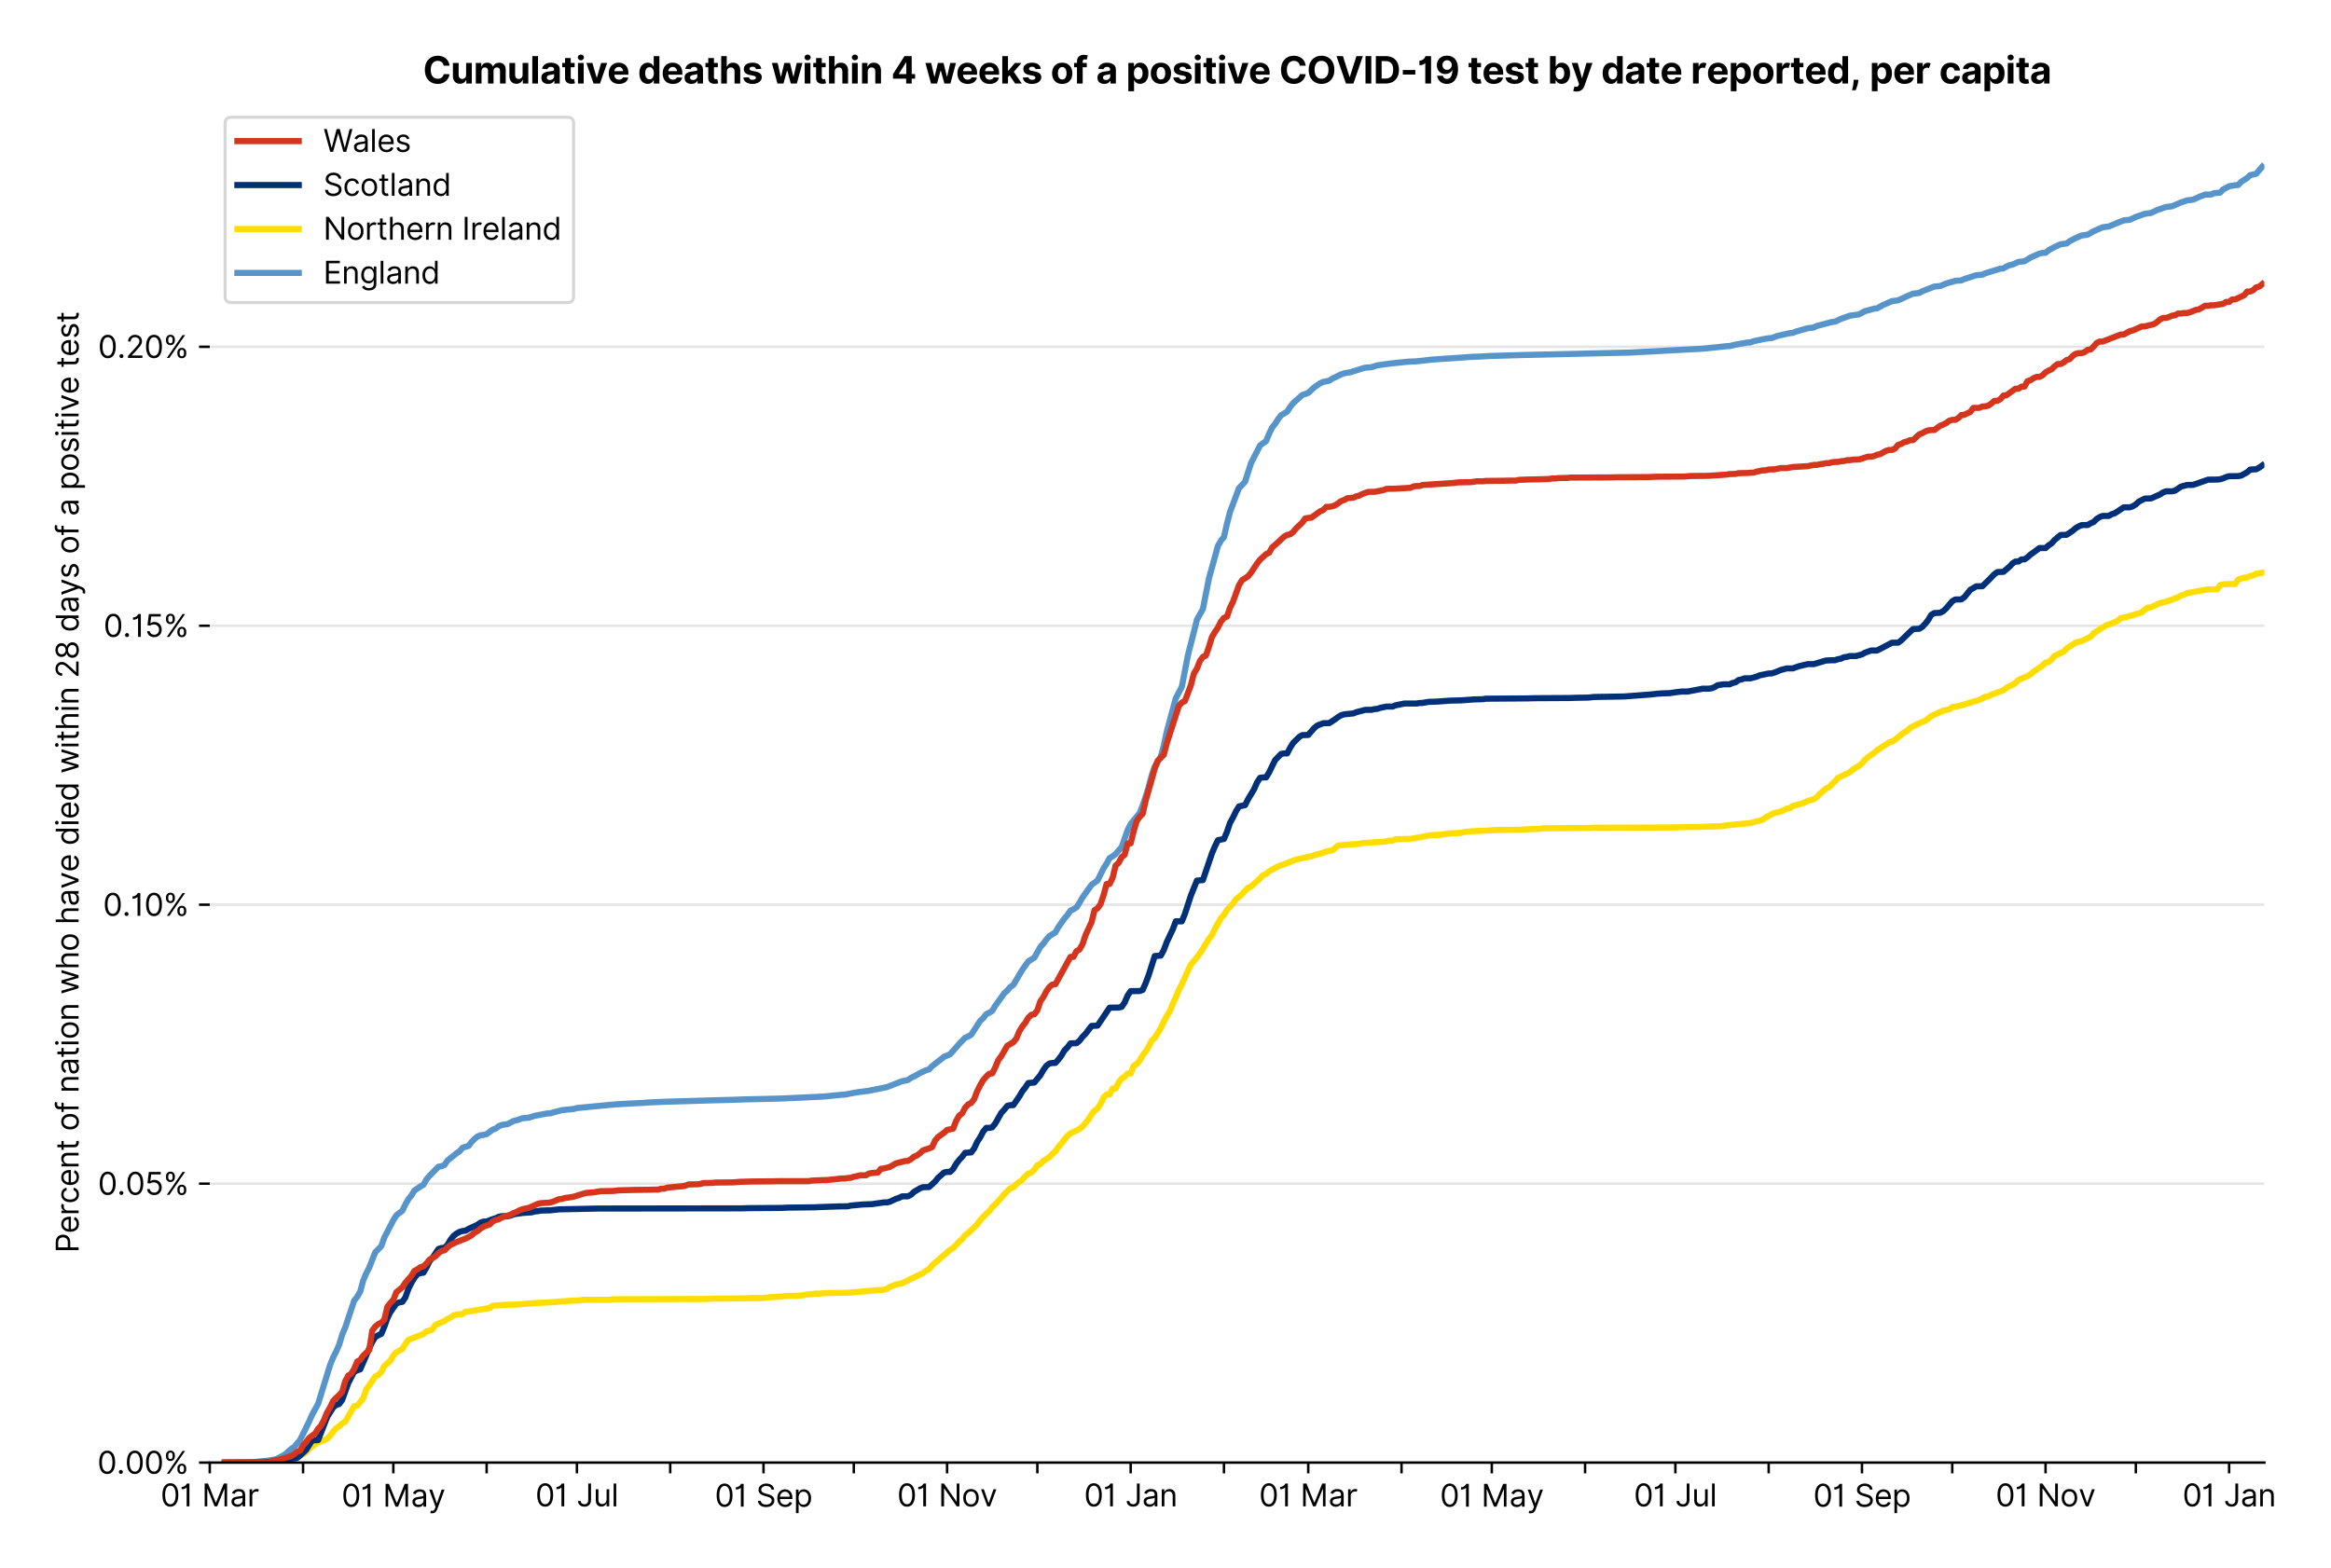 <?xml version="1.0" encoding="utf-8" standalone="no"?>
<!DOCTYPE svg PUBLIC "-//W3C//DTD SVG 1.1//EN"
  "http://www.w3.org/Graphics/SVG/1.1/DTD/svg11.dtd">
<svg xmlns:xlink="http://www.w3.org/1999/xlink" viewBox="0 0 759.667 511.234" xmlns="http://www.w3.org/2000/svg" version="1.1">
 <defs>
  <style type="text/css">*{stroke-linejoin: round; stroke-linecap: butt}</style>
 </defs>
 <g id="figure_1">
  <g id="patch_1">
   <path d="M 0 511.234 
L 759.667 511.234 
L 759.667 0 
L 0 0 
z
" style="fill: #ffffff"/>
  </g>
  <g id="axes_1">
   <g id="patch_2">
    <path d="M 68.362 476.745 
L 737.962 476.745 
L 737.962 33.225 
L 68.362 33.225 
z
" style="fill: #ffffff"/>
   </g>
   <g id="matplotlib.axis_1">
    <g id="xtick_1">
     <g id="line2d_1">
      <defs>
       <path id="m7671d40ee1" d="M 0 0 
L 0 3.5 
" style="stroke: #000000; stroke-width: 0.8"/>
      </defs>
      <g>
       <use xlink:href="#m7671d40ee1" x="68.362" y="476.745" style="stroke: #000000; stroke-width: 0.8"/>
      </g>
     </g>
     <g id="text_1">
      <!-- 01 Mar -->
      <g transform="translate(52.326 491.018)scale(0.1 -0.1)">
       <defs>
        <path id="Inter-Regular-30" d="M 2000 -64 
Q 1230 -64 806 561 
Q 382 1186 382 2327 
Q 382 3459 809 4088 
Q 1236 4718 2000 4718 
Q 2764 4718 3191 4088 
Q 3618 3459 3618 2327 
Q 3618 1186 3194 561 
Q 2771 -64 2000 -64 
z
M 2000 436 
Q 2509 436 2791 927 
Q 3073 1418 3073 2327 
Q 3073 3234 2789 3730 
Q 2505 4227 2000 4227 
Q 1496 4227 1211 3730 
Q 927 3234 927 2327 
Q 927 1418 1210 927 
Q 1493 436 2000 436 
z
" transform="scale(0.016)"/>
        <path id="Inter-Regular-31" d="M 1973 4655 
L 1973 0 
L 1409 0 
L 1409 3836 
L 1373 3836 
Q 1341 3773 1209 3692 
Q 1077 3611 868 3551 
Q 659 3491 391 3491 
L 391 3964 
Q 661 3964 859 4061 
Q 1057 4159 1190 4291 
Q 1323 4423 1392 4529 
Q 1461 4636 1473 4655 
L 1973 4655 
z
" transform="scale(0.016)"/>
        <path id="Inter-Regular-20" transform="scale(0.016)"/>
        <path id="Inter-Regular-4d" d="M 564 4655 
L 1236 4655 
L 2818 791 
L 2873 791 
L 4455 4655 
L 5127 4655 
L 5127 0 
L 4600 0 
L 4600 3536 
L 4555 3536 
L 3100 0 
L 2591 0 
L 1136 3536 
L 1091 3536 
L 1091 0 
L 564 0 
L 564 4655 
z
" transform="scale(0.016)"/>
        <path id="Inter-Regular-61" d="M 1518 -82 
Q 1186 -82 916 44 
Q 646 170 486 410 
Q 327 650 327 991 
Q 327 1291 445 1478 
Q 564 1666 761 1773 
Q 959 1880 1199 1933 
Q 1439 1986 1682 2018 
Q 2000 2059 2199 2080 
Q 2398 2102 2490 2154 
Q 2582 2207 2582 2336 
L 2582 2355 
Q 2582 2691 2399 2877 
Q 2216 3064 1846 3064 
Q 1461 3064 1243 2895 
Q 1025 2727 936 2536 
L 427 2718 
Q 564 3036 792 3214 
Q 1021 3393 1292 3464 
Q 1564 3536 1827 3536 
Q 1996 3536 2215 3496 
Q 2434 3457 2640 3334 
Q 2846 3211 2982 2963 
Q 3118 2716 3118 2300 
L 3118 0 
L 2582 0 
L 2582 473 
L 2555 473 
Q 2500 359 2373 229 
Q 2246 100 2034 9 
Q 1823 -82 1518 -82 
z
M 1600 400 
Q 1918 400 2137 525 
Q 2357 650 2469 847 
Q 2582 1045 2582 1264 
L 2582 1755 
Q 2548 1714 2433 1681 
Q 2318 1648 2169 1624 
Q 2021 1600 1881 1583 
Q 1741 1566 1655 1555 
Q 1446 1527 1265 1467 
Q 1084 1407 974 1287 
Q 864 1168 864 964 
Q 864 684 1072 542 
Q 1280 400 1600 400 
z
" transform="scale(0.016)"/>
        <path id="Inter-Regular-72" d="M 491 0 
L 491 3491 
L 1009 3491 
L 1009 2964 
L 1046 2964 
Q 1139 3223 1389 3384 
Q 1639 3545 1955 3545 
Q 2100 3545 2209 3511 
Q 2318 3477 2400 3418 
L 2218 2964 
Q 2161 2993 2085 3010 
Q 2009 3027 1909 3027 
Q 1527 3027 1277 2794 
Q 1027 2561 1027 2209 
L 1027 0 
L 491 0 
z
" transform="scale(0.016)"/>
       </defs>
       <use xlink:href="#Inter-Regular-30"/>
       <use xlink:href="#Inter-Regular-31" x="62.5"/>
       <use xlink:href="#Inter-Regular-20" x="106.676"/>
       <use xlink:href="#Inter-Regular-4d" x="134.801"/>
       <use xlink:href="#Inter-Regular-61" x="225.994"/>
       <use xlink:href="#Inter-Regular-72" x="282.386"/>
      </g>
     </g>
    </g>
    <g id="xtick_2">
     <g id="line2d_2">
      <g>
       <use xlink:href="#m7671d40ee1" x="98.767" y="476.745" style="stroke: #000000; stroke-width: 0.8"/>
      </g>
     </g>
    </g>
    <g id="xtick_3">
     <g id="line2d_3">
      <g>
       <use xlink:href="#m7671d40ee1" x="128.19" y="476.745" style="stroke: #000000; stroke-width: 0.8"/>
      </g>
     </g>
     <g id="text_2">
      <!-- 01 May -->
      <g transform="translate(111.287 491.117)scale(0.1 -0.1)">
       <defs>
        <path id="Inter-Regular-79" d="M 818 -1355 
Q 682 -1355 575 -1333 
Q 468 -1311 427 -1291 
L 564 -818 
Q 857 -893 1053 -814 
Q 1250 -736 1391 -345 
L 1509 -18 
L 218 3491 
L 800 3491 
L 1764 709 
L 1800 709 
L 2764 3491 
L 3346 3491 
L 1846 -564 
Q 1550 -1355 818 -1355 
z
" transform="scale(0.016)"/>
       </defs>
       <use xlink:href="#Inter-Regular-30"/>
       <use xlink:href="#Inter-Regular-31" x="62.5"/>
       <use xlink:href="#Inter-Regular-20" x="106.676"/>
       <use xlink:href="#Inter-Regular-4d" x="134.801"/>
       <use xlink:href="#Inter-Regular-61" x="225.994"/>
       <use xlink:href="#Inter-Regular-79" x="282.386"/>
      </g>
     </g>
    </g>
    <g id="xtick_4">
     <g id="line2d_4">
      <g>
       <use xlink:href="#m7671d40ee1" x="158.595" y="476.745" style="stroke: #000000; stroke-width: 0.8"/>
      </g>
     </g>
    </g>
    <g id="xtick_5">
     <g id="line2d_5">
      <g>
       <use xlink:href="#m7671d40ee1" x="188.018" y="476.745" style="stroke: #000000; stroke-width: 0.8"/>
      </g>
     </g>
     <g id="text_3">
      <!-- 01 Jul -->
      <g transform="translate(174.474 491.018)scale(0.1 -0.1)">
       <defs>
        <path id="Inter-Regular-4a" d="M 2346 4655 
L 2909 4655 
L 2909 1327 
Q 2909 657 2549 296 
Q 2189 -64 1582 -64 
Q 1200 -64 902 76 
Q 605 216 434 475 
Q 264 734 264 1091 
L 818 1091 
Q 818 795 1034 615 
Q 1250 436 1582 436 
Q 1948 436 2147 664 
Q 2346 893 2346 1327 
L 2346 4655 
z
" transform="scale(0.016)"/>
        <path id="Inter-Regular-75" d="M 2691 1427 
L 2691 3491 
L 3227 3491 
L 3227 0 
L 2691 0 
L 2691 591 
L 2655 591 
Q 2532 325 2273 140 
Q 2014 -45 1618 -45 
Q 1127 -45 809 280 
Q 491 605 491 1273 
L 491 3491 
L 1027 3491 
L 1027 1309 
Q 1027 927 1242 700 
Q 1457 473 1791 473 
Q 1991 473 2199 575 
Q 2407 677 2549 888 
Q 2691 1100 2691 1427 
z
" transform="scale(0.016)"/>
        <path id="Inter-Regular-6c" d="M 1027 4655 
L 1027 0 
L 491 0 
L 491 4655 
L 1027 4655 
z
" transform="scale(0.016)"/>
       </defs>
       <use xlink:href="#Inter-Regular-30"/>
       <use xlink:href="#Inter-Regular-31" x="62.5"/>
       <use xlink:href="#Inter-Regular-20" x="106.676"/>
       <use xlink:href="#Inter-Regular-4a" x="134.801"/>
       <use xlink:href="#Inter-Regular-75" x="189.063"/>
       <use xlink:href="#Inter-Regular-6c" x="247.159"/>
      </g>
     </g>
    </g>
    <g id="xtick_6">
     <g id="line2d_6">
      <g>
       <use xlink:href="#m7671d40ee1" x="218.422" y="476.745" style="stroke: #000000; stroke-width: 0.8"/>
      </g>
     </g>
    </g>
    <g id="xtick_7">
     <g id="line2d_7">
      <g>
       <use xlink:href="#m7671d40ee1" x="248.827" y="476.745" style="stroke: #000000; stroke-width: 0.8"/>
      </g>
     </g>
     <g id="text_4">
      <!-- 01 Sep -->
      <g transform="translate(232.939 491.117)scale(0.1 -0.1)">
       <defs>
        <path id="Inter-Regular-53" d="M 3109 3491 
Q 3068 3836 2777 4027 
Q 2486 4218 2064 4218 
Q 1600 4218 1318 3999 
Q 1036 3780 1036 3445 
Q 1036 3195 1189 3042 
Q 1343 2889 1553 2803 
Q 1764 2718 1936 2673 
L 2409 2545 
Q 2591 2498 2815 2414 
Q 3039 2330 3244 2185 
Q 3450 2041 3584 1816 
Q 3718 1591 3718 1264 
Q 3718 886 3521 581 
Q 3325 277 2949 97 
Q 2573 -82 2036 -82 
Q 1286 -82 845 272 
Q 405 627 364 1200 
L 946 1200 
Q 968 936 1124 764 
Q 1280 593 1519 510 
Q 1759 427 2036 427 
Q 2359 427 2616 533 
Q 2873 639 3023 828 
Q 3173 1018 3173 1273 
Q 3173 1505 3043 1650 
Q 2914 1795 2702 1886 
Q 2491 1977 2246 2045 
L 1673 2209 
Q 1127 2366 809 2657 
Q 491 2948 491 3418 
Q 491 3809 703 4101 
Q 916 4393 1276 4555 
Q 1636 4718 2082 4718 
Q 2532 4718 2882 4558 
Q 3232 4398 3437 4120 
Q 3643 3843 3655 3491 
L 3109 3491 
z
" transform="scale(0.016)"/>
        <path id="Inter-Regular-65" d="M 1955 -73 
Q 1450 -73 1085 151 
Q 721 375 524 778 
Q 327 1182 327 1718 
Q 327 2255 524 2665 
Q 721 3075 1074 3305 
Q 1427 3536 1900 3536 
Q 2173 3536 2439 3445 
Q 2705 3355 2923 3151 
Q 3141 2948 3270 2614 
Q 3400 2280 3400 1791 
L 3400 1564 
L 866 1564 
Q 884 1005 1183 707 
Q 1482 409 1955 409 
Q 2271 409 2498 545 
Q 2725 682 2827 955 
L 3346 809 
Q 3223 414 2854 170 
Q 2486 -73 1955 -73 
z
M 866 2027 
L 2855 2027 
Q 2855 2470 2595 2762 
Q 2336 3055 1900 3055 
Q 1593 3055 1368 2911 
Q 1143 2768 1013 2533 
Q 884 2298 866 2027 
z
" transform="scale(0.016)"/>
        <path id="Inter-Regular-70" d="M 491 -1309 
L 491 3491 
L 1009 3491 
L 1009 2936 
L 1073 2936 
Q 1132 3027 1237 3169 
Q 1343 3311 1542 3423 
Q 1741 3536 2082 3536 
Q 2523 3536 2859 3315 
Q 3196 3095 3384 2690 
Q 3573 2286 3573 1736 
Q 3573 1182 3384 776 
Q 3196 370 2861 148 
Q 2527 -73 2091 -73 
Q 1755 -73 1552 39 
Q 1350 152 1241 296 
Q 1132 441 1073 536 
L 1027 536 
L 1027 -1309 
L 491 -1309 
z
M 1018 1745 
Q 1018 1152 1276 780 
Q 1534 409 2018 409 
Q 2355 409 2581 587 
Q 2807 766 2921 1069 
Q 3036 1373 3036 1745 
Q 3036 2114 2923 2410 
Q 2811 2707 2585 2881 
Q 2359 3055 2018 3055 
Q 1527 3055 1272 2693 
Q 1018 2332 1018 1745 
z
" transform="scale(0.016)"/>
       </defs>
       <use xlink:href="#Inter-Regular-30"/>
       <use xlink:href="#Inter-Regular-31" x="62.5"/>
       <use xlink:href="#Inter-Regular-20" x="106.676"/>
       <use xlink:href="#Inter-Regular-53" x="134.801"/>
       <use xlink:href="#Inter-Regular-65" x="198.58"/>
       <use xlink:href="#Inter-Regular-70" x="256.818"/>
      </g>
     </g>
    </g>
    <g id="xtick_8">
     <g id="line2d_8">
      <g>
       <use xlink:href="#m7671d40ee1" x="278.25" y="476.745" style="stroke: #000000; stroke-width: 0.8"/>
      </g>
     </g>
    </g>
    <g id="xtick_9">
     <g id="line2d_9">
      <g>
       <use xlink:href="#m7671d40ee1" x="308.654" y="476.745" style="stroke: #000000; stroke-width: 0.8"/>
      </g>
     </g>
     <g id="text_5">
      <!-- 01 Nov -->
      <g transform="translate(292.383 491.018)scale(0.1 -0.1)">
       <defs>
        <path id="Inter-Regular-4e" d="M 4255 4655 
L 4255 0 
L 3709 0 
L 1173 3655 
L 1127 3655 
L 1127 0 
L 564 0 
L 564 4655 
L 1109 4655 
L 3655 991 
L 3700 991 
L 3700 4655 
L 4255 4655 
z
" transform="scale(0.016)"/>
        <path id="Inter-Regular-6f" d="M 1909 -73 
Q 1436 -73 1080 152 
Q 725 377 526 781 
Q 327 1186 327 1727 
Q 327 2273 526 2679 
Q 725 3086 1080 3311 
Q 1436 3536 1909 3536 
Q 2382 3536 2737 3311 
Q 3093 3086 3292 2679 
Q 3491 2273 3491 1727 
Q 3491 1186 3292 781 
Q 3093 377 2737 152 
Q 2382 -73 1909 -73 
z
M 1909 409 
Q 2268 409 2500 593 
Q 2732 777 2843 1077 
Q 2955 1377 2955 1727 
Q 2955 2077 2843 2379 
Q 2732 2682 2500 2868 
Q 2268 3055 1909 3055 
Q 1550 3055 1318 2868 
Q 1086 2682 975 2379 
Q 864 2077 864 1727 
Q 864 1377 975 1077 
Q 1086 777 1318 593 
Q 1550 409 1909 409 
z
" transform="scale(0.016)"/>
        <path id="Inter-Regular-76" d="M 3346 3491 
L 2055 0 
L 1509 0 
L 218 3491 
L 800 3491 
L 1764 709 
L 1800 709 
L 2764 3491 
L 3346 3491 
z
" transform="scale(0.016)"/>
       </defs>
       <use xlink:href="#Inter-Regular-30"/>
       <use xlink:href="#Inter-Regular-31" x="62.5"/>
       <use xlink:href="#Inter-Regular-20" x="106.676"/>
       <use xlink:href="#Inter-Regular-4e" x="134.801"/>
       <use xlink:href="#Inter-Regular-6f" x="210.085"/>
       <use xlink:href="#Inter-Regular-76" x="269.744"/>
      </g>
     </g>
    </g>
    <g id="xtick_10">
     <g id="line2d_10">
      <g>
       <use xlink:href="#m7671d40ee1" x="338.078" y="476.745" style="stroke: #000000; stroke-width: 0.8"/>
      </g>
     </g>
    </g>
    <g id="xtick_11">
     <g id="line2d_11">
      <g>
       <use xlink:href="#m7671d40ee1" x="368.482" y="476.745" style="stroke: #000000; stroke-width: 0.8"/>
      </g>
     </g>
     <g id="text_6">
      <!-- 01 Jan -->
      <g transform="translate(353.283 491.018)scale(0.1 -0.1)">
       <defs>
        <path id="Inter-Regular-6e" d="M 1027 2100 
L 1027 0 
L 491 0 
L 491 3491 
L 1009 3491 
L 1009 2945 
L 1055 2945 
Q 1177 3211 1427 3373 
Q 1677 3536 2073 3536 
Q 2602 3536 2928 3211 
Q 3255 2886 3255 2218 
L 3255 0 
L 2718 0 
L 2718 2182 
Q 2718 2593 2504 2824 
Q 2291 3055 1918 3055 
Q 1534 3055 1280 2806 
Q 1027 2557 1027 2100 
z
" transform="scale(0.016)"/>
       </defs>
       <use xlink:href="#Inter-Regular-30"/>
       <use xlink:href="#Inter-Regular-31" x="62.5"/>
       <use xlink:href="#Inter-Regular-20" x="106.676"/>
       <use xlink:href="#Inter-Regular-4a" x="134.801"/>
       <use xlink:href="#Inter-Regular-61" x="189.063"/>
       <use xlink:href="#Inter-Regular-6e" x="245.455"/>
      </g>
     </g>
    </g>
    <g id="xtick_12">
     <g id="line2d_12">
      <g>
       <use xlink:href="#m7671d40ee1" x="398.886" y="476.745" style="stroke: #000000; stroke-width: 0.8"/>
      </g>
     </g>
    </g>
    <g id="xtick_13">
     <g id="line2d_13">
      <g>
       <use xlink:href="#m7671d40ee1" x="426.348" y="476.745" style="stroke: #000000; stroke-width: 0.8"/>
      </g>
     </g>
     <g id="text_7">
      <!-- 01 Mar -->
      <g transform="translate(410.312 491.018)scale(0.1 -0.1)">
       <use xlink:href="#Inter-Regular-30"/>
       <use xlink:href="#Inter-Regular-31" x="62.5"/>
       <use xlink:href="#Inter-Regular-20" x="106.676"/>
       <use xlink:href="#Inter-Regular-4d" x="134.801"/>
       <use xlink:href="#Inter-Regular-61" x="225.994"/>
       <use xlink:href="#Inter-Regular-72" x="282.386"/>
      </g>
     </g>
    </g>
    <g id="xtick_14">
     <g id="line2d_14">
      <g>
       <use xlink:href="#m7671d40ee1" x="456.753" y="476.745" style="stroke: #000000; stroke-width: 0.8"/>
      </g>
     </g>
    </g>
    <g id="xtick_15">
     <g id="line2d_15">
      <g>
       <use xlink:href="#m7671d40ee1" x="486.176" y="476.745" style="stroke: #000000; stroke-width: 0.8"/>
      </g>
     </g>
     <g id="text_8">
      <!-- 01 May -->
      <g transform="translate(469.273 491.117)scale(0.1 -0.1)">
       <use xlink:href="#Inter-Regular-30"/>
       <use xlink:href="#Inter-Regular-31" x="62.5"/>
       <use xlink:href="#Inter-Regular-20" x="106.676"/>
       <use xlink:href="#Inter-Regular-4d" x="134.801"/>
       <use xlink:href="#Inter-Regular-61" x="225.994"/>
       <use xlink:href="#Inter-Regular-79" x="282.386"/>
      </g>
     </g>
    </g>
    <g id="xtick_16">
     <g id="line2d_16">
      <g>
       <use xlink:href="#m7671d40ee1" x="516.58" y="476.745" style="stroke: #000000; stroke-width: 0.8"/>
      </g>
     </g>
    </g>
    <g id="xtick_17">
     <g id="line2d_17">
      <g>
       <use xlink:href="#m7671d40ee1" x="546.004" y="476.745" style="stroke: #000000; stroke-width: 0.8"/>
      </g>
     </g>
     <g id="text_9">
      <!-- 01 Jul -->
      <g transform="translate(532.46 491.018)scale(0.1 -0.1)">
       <use xlink:href="#Inter-Regular-30"/>
       <use xlink:href="#Inter-Regular-31" x="62.5"/>
       <use xlink:href="#Inter-Regular-20" x="106.676"/>
       <use xlink:href="#Inter-Regular-4a" x="134.801"/>
       <use xlink:href="#Inter-Regular-75" x="189.063"/>
       <use xlink:href="#Inter-Regular-6c" x="247.159"/>
      </g>
     </g>
    </g>
    <g id="xtick_18">
     <g id="line2d_18">
      <g>
       <use xlink:href="#m7671d40ee1" x="576.408" y="476.745" style="stroke: #000000; stroke-width: 0.8"/>
      </g>
     </g>
    </g>
    <g id="xtick_19">
     <g id="line2d_19">
      <g>
       <use xlink:href="#m7671d40ee1" x="606.813" y="476.745" style="stroke: #000000; stroke-width: 0.8"/>
      </g>
     </g>
     <g id="text_10">
      <!-- 01 Sep -->
      <g transform="translate(590.925 491.117)scale(0.1 -0.1)">
       <use xlink:href="#Inter-Regular-30"/>
       <use xlink:href="#Inter-Regular-31" x="62.5"/>
       <use xlink:href="#Inter-Regular-20" x="106.676"/>
       <use xlink:href="#Inter-Regular-53" x="134.801"/>
       <use xlink:href="#Inter-Regular-65" x="198.58"/>
       <use xlink:href="#Inter-Regular-70" x="256.818"/>
      </g>
     </g>
    </g>
    <g id="xtick_20">
     <g id="line2d_20">
      <g>
       <use xlink:href="#m7671d40ee1" x="636.236" y="476.745" style="stroke: #000000; stroke-width: 0.8"/>
      </g>
     </g>
    </g>
    <g id="xtick_21">
     <g id="line2d_21">
      <g>
       <use xlink:href="#m7671d40ee1" x="666.64" y="476.745" style="stroke: #000000; stroke-width: 0.8"/>
      </g>
     </g>
     <g id="text_11">
      <!-- 01 Nov -->
      <g transform="translate(650.369 491.018)scale(0.1 -0.1)">
       <use xlink:href="#Inter-Regular-30"/>
       <use xlink:href="#Inter-Regular-31" x="62.5"/>
       <use xlink:href="#Inter-Regular-20" x="106.676"/>
       <use xlink:href="#Inter-Regular-4e" x="134.801"/>
       <use xlink:href="#Inter-Regular-6f" x="210.085"/>
       <use xlink:href="#Inter-Regular-76" x="269.744"/>
      </g>
     </g>
    </g>
    <g id="xtick_22">
     <g id="line2d_22">
      <g>
       <use xlink:href="#m7671d40ee1" x="696.064" y="476.745" style="stroke: #000000; stroke-width: 0.8"/>
      </g>
     </g>
    </g>
    <g id="xtick_23">
     <g id="line2d_23">
      <g>
       <use xlink:href="#m7671d40ee1" x="726.468" y="476.745" style="stroke: #000000; stroke-width: 0.8"/>
      </g>
     </g>
     <g id="text_12">
      <!-- 01 Jan -->
      <g transform="translate(711.269 491.018)scale(0.1 -0.1)">
       <use xlink:href="#Inter-Regular-30"/>
       <use xlink:href="#Inter-Regular-31" x="62.5"/>
       <use xlink:href="#Inter-Regular-20" x="106.676"/>
       <use xlink:href="#Inter-Regular-4a" x="134.801"/>
       <use xlink:href="#Inter-Regular-61" x="189.063"/>
       <use xlink:href="#Inter-Regular-6e" x="245.455"/>
      </g>
     </g>
    </g>
   </g>
   <g id="matplotlib.axis_2">
    <g id="ytick_1">
     <g id="line2d_24">
      <path d="M 68.362 476.745 
L 737.962 476.745 
" clip-path="url(#pb522416916)" style="fill: none; stroke: #e5e5e5; stroke-width: 0.8; stroke-linecap: square"/>
     </g>
     <g id="line2d_25">
      <defs>
       <path id="me655a95cf9" d="M 0 0 
L -3.5 0 
" style="stroke: #000000; stroke-width: 0.8"/>
      </defs>
      <g>
       <use xlink:href="#me655a95cf9" x="68.362" y="476.745" style="stroke: #000000; stroke-width: 0.8"/>
      </g>
     </g>
     <g id="text_13">
      <!-- 0.00% -->
      <g transform="translate(31.731 480.382)scale(0.1 -0.1)">
       <defs>
        <path id="Inter-Regular-2e" d="M 882 -36 
Q 714 -36 593 84 
Q 473 205 473 373 
Q 473 541 593 661 
Q 714 782 882 782 
Q 1050 782 1170 661 
Q 1291 541 1291 373 
Q 1291 205 1170 84 
Q 1050 -36 882 -36 
z
" transform="scale(0.016)"/>
        <path id="Inter-Regular-25" d="M 2855 873 
L 2855 1118 
Q 2855 1373 2960 1585 
Q 3066 1798 3269 1926 
Q 3473 2055 3764 2055 
Q 4059 2055 4259 1926 
Q 4459 1798 4561 1585 
Q 4664 1373 4664 1118 
L 4664 873 
Q 4664 618 4560 405 
Q 4457 193 4256 64 
Q 4055 -64 3764 -64 
Q 3468 -64 3266 64 
Q 3064 193 2959 405 
Q 2855 618 2855 873 
z
M 536 3536 
L 536 3782 
Q 536 4036 642 4248 
Q 748 4461 951 4589 
Q 1155 4718 1446 4718 
Q 1741 4718 1941 4589 
Q 2141 4461 2243 4248 
Q 2346 4036 2346 3782 
L 2346 3536 
Q 2346 3282 2242 3069 
Q 2139 2857 1937 2728 
Q 1736 2600 1446 2600 
Q 1150 2600 948 2728 
Q 746 2857 641 3069 
Q 536 3282 536 3536 
z
M 709 0 
L 3909 4655 
L 4427 4655 
L 1227 0 
L 709 0 
z
M 3318 1118 
L 3318 873 
Q 3318 661 3418 494 
Q 3518 327 3764 327 
Q 4002 327 4101 494 
Q 4200 661 4200 873 
L 4200 1118 
Q 4200 1330 4104 1497 
Q 4009 1664 3764 1664 
Q 3525 1664 3421 1497 
Q 3318 1330 3318 1118 
z
M 1000 3782 
L 1000 3536 
Q 1000 3325 1100 3158 
Q 1200 2991 1446 2991 
Q 1684 2991 1783 3158 
Q 1882 3325 1882 3536 
L 1882 3782 
Q 1882 3993 1786 4160 
Q 1691 4327 1446 4327 
Q 1207 4327 1103 4160 
Q 1000 3993 1000 3782 
z
" transform="scale(0.016)"/>
       </defs>
       <use xlink:href="#Inter-Regular-30"/>
       <use xlink:href="#Inter-Regular-2e" x="62.5"/>
       <use xlink:href="#Inter-Regular-30" x="90.057"/>
       <use xlink:href="#Inter-Regular-30" x="152.557"/>
       <use xlink:href="#Inter-Regular-25" x="215.057"/>
      </g>
     </g>
    </g>
    <g id="ytick_2">
     <g id="line2d_26">
      <path d="M 68.362 385.818 
L 737.962 385.818 
" clip-path="url(#pb522416916)" style="fill: none; stroke: #e5e5e5; stroke-width: 0.8; stroke-linecap: square"/>
     </g>
     <g id="line2d_27">
      <g>
       <use xlink:href="#me655a95cf9" x="68.362" y="385.818" style="stroke: #000000; stroke-width: 0.8"/>
      </g>
     </g>
     <g id="text_14">
      <!-- 0.05% -->
      <g transform="translate(31.902 389.454)scale(0.1 -0.1)">
       <defs>
        <path id="Inter-Regular-35" d="M 1936 -64 
Q 1536 -64 1216 95 
Q 896 255 702 532 
Q 509 809 491 1164 
L 1036 1164 
Q 1068 848 1324 642 
Q 1580 436 1936 436 
Q 2223 436 2447 570 
Q 2671 705 2799 940 
Q 2927 1175 2927 1473 
Q 2927 1777 2794 2017 
Q 2661 2257 2429 2395 
Q 2198 2534 1900 2536 
Q 1686 2539 1461 2472 
Q 1236 2405 1091 2300 
L 564 2364 
L 846 4655 
L 3264 4655 
L 3264 4155 
L 1318 4155 
L 1155 2782 
L 1182 2782 
Q 1325 2895 1541 2970 
Q 1757 3045 1991 3045 
Q 2418 3045 2753 2842 
Q 3089 2639 3281 2286 
Q 3473 1934 3473 1482 
Q 3473 1036 3274 687 
Q 3075 339 2727 137 
Q 2380 -64 1936 -64 
z
" transform="scale(0.016)"/>
       </defs>
       <use xlink:href="#Inter-Regular-30"/>
       <use xlink:href="#Inter-Regular-2e" x="62.5"/>
       <use xlink:href="#Inter-Regular-30" x="90.057"/>
       <use xlink:href="#Inter-Regular-35" x="152.557"/>
       <use xlink:href="#Inter-Regular-25" x="213.352"/>
      </g>
     </g>
    </g>
    <g id="ytick_3">
     <g id="line2d_28">
      <path d="M 68.362 294.89 
L 737.962 294.89 
" clip-path="url(#pb522416916)" style="fill: none; stroke: #e5e5e5; stroke-width: 0.8; stroke-linecap: square"/>
     </g>
     <g id="line2d_29">
      <g>
       <use xlink:href="#me655a95cf9" x="68.362" y="294.89" style="stroke: #000000; stroke-width: 0.8"/>
      </g>
     </g>
     <g id="text_15">
      <!-- 0.10% -->
      <g transform="translate(33.564 298.527)scale(0.1 -0.1)">
       <use xlink:href="#Inter-Regular-30"/>
       <use xlink:href="#Inter-Regular-2e" x="62.5"/>
       <use xlink:href="#Inter-Regular-31" x="90.057"/>
       <use xlink:href="#Inter-Regular-30" x="134.233"/>
       <use xlink:href="#Inter-Regular-25" x="196.733"/>
      </g>
     </g>
    </g>
    <g id="ytick_4">
     <g id="line2d_30">
      <path d="M 68.362 203.963 
L 737.962 203.963 
" clip-path="url(#pb522416916)" style="fill: none; stroke: #e5e5e5; stroke-width: 0.8; stroke-linecap: square"/>
     </g>
     <g id="line2d_31">
      <g>
       <use xlink:href="#me655a95cf9" x="68.362" y="203.963" style="stroke: #000000; stroke-width: 0.8"/>
      </g>
     </g>
     <g id="text_16">
      <!-- 0.15% -->
      <g transform="translate(33.734 207.6)scale(0.1 -0.1)">
       <use xlink:href="#Inter-Regular-30"/>
       <use xlink:href="#Inter-Regular-2e" x="62.5"/>
       <use xlink:href="#Inter-Regular-31" x="90.057"/>
       <use xlink:href="#Inter-Regular-35" x="134.233"/>
       <use xlink:href="#Inter-Regular-25" x="195.028"/>
      </g>
     </g>
    </g>
    <g id="ytick_5">
     <g id="line2d_32">
      <path d="M 68.362 113.036 
L 737.962 113.036 
" clip-path="url(#pb522416916)" style="fill: none; stroke: #e5e5e5; stroke-width: 0.8; stroke-linecap: square"/>
     </g>
     <g id="line2d_33">
      <g>
       <use xlink:href="#me655a95cf9" x="68.362" y="113.036" style="stroke: #000000; stroke-width: 0.8"/>
      </g>
     </g>
     <g id="text_17">
      <!-- 0.20% -->
      <g transform="translate(31.93 116.673)scale(0.1 -0.1)">
       <defs>
        <path id="Inter-Regular-32" d="M 482 0 
L 482 409 
L 2018 2091 
Q 2289 2386 2464 2605 
Q 2639 2825 2724 3019 
Q 2809 3214 2809 3427 
Q 2809 3795 2553 4011 
Q 2298 4227 1918 4227 
Q 1514 4227 1275 3985 
Q 1036 3743 1036 3345 
L 500 3345 
Q 500 3755 688 4064 
Q 877 4373 1203 4545 
Q 1530 4718 1936 4718 
Q 2346 4718 2661 4545 
Q 2977 4373 3156 4079 
Q 3336 3786 3336 3427 
Q 3336 3170 3244 2926 
Q 3152 2682 2926 2383 
Q 2700 2084 2300 1655 
L 1255 536 
L 1255 500 
L 3418 500 
L 3418 0 
L 482 0 
z
" transform="scale(0.016)"/>
       </defs>
       <use xlink:href="#Inter-Regular-30"/>
       <use xlink:href="#Inter-Regular-2e" x="62.5"/>
       <use xlink:href="#Inter-Regular-32" x="90.057"/>
       <use xlink:href="#Inter-Regular-30" x="150.568"/>
       <use xlink:href="#Inter-Regular-25" x="213.068"/>
      </g>
     </g>
    </g>
    <g id="text_18">
     <!-- Percent of nation who have died within 28 days of a positive test -->
     <g transform="translate(25.614 408.396)rotate(-90)scale(0.1 -0.1)">
      <defs>
       <path id="Inter-Regular-50" d="M 564 0 
L 564 4655 
L 2136 4655 
Q 2684 4655 3033 4458 
Q 3382 4261 3550 3927 
Q 3718 3593 3718 3182 
Q 3718 2770 3551 2434 
Q 3384 2098 3036 1899 
Q 2689 1700 2146 1700 
L 1127 1700 
L 1127 0 
L 564 0 
z
M 1127 2200 
L 2127 2200 
Q 2689 2200 2926 2482 
Q 3164 2764 3164 3182 
Q 3164 3602 2925 3878 
Q 2686 4155 2118 4155 
L 1127 4155 
L 1127 2200 
z
" transform="scale(0.016)"/>
       <path id="Inter-Regular-63" d="M 1909 -73 
Q 1418 -73 1063 159 
Q 709 391 518 798 
Q 327 1205 327 1727 
Q 327 2259 524 2667 
Q 721 3075 1074 3305 
Q 1427 3536 1900 3536 
Q 2268 3536 2563 3400 
Q 2859 3264 3047 3018 
Q 3236 2773 3282 2445 
L 2746 2445 
Q 2684 2684 2474 2869 
Q 2264 3055 1909 3055 
Q 1439 3055 1151 2697 
Q 864 2339 864 1745 
Q 864 1139 1148 774 
Q 1432 409 1909 409 
Q 2223 409 2447 570 
Q 2671 732 2746 1018 
L 3282 1018 
Q 3236 709 3058 462 
Q 2880 216 2588 71 
Q 2296 -73 1909 -73 
z
" transform="scale(0.016)"/>
       <path id="Inter-Regular-74" d="M 2009 3491 
L 2009 3036 
L 1264 3036 
L 1264 1000 
Q 1264 773 1331 660 
Q 1398 548 1503 510 
Q 1609 473 1727 473 
Q 1816 473 1873 483 
Q 1930 493 1964 500 
L 2073 18 
Q 2018 -2 1920 -23 
Q 1823 -45 1673 -45 
Q 1446 -45 1228 52 
Q 1011 150 869 350 
Q 727 550 727 855 
L 727 3036 
L 200 3036 
L 200 3491 
L 727 3491 
L 727 4327 
L 1264 4327 
L 1264 3491 
L 2009 3491 
z
" transform="scale(0.016)"/>
       <path id="Inter-Regular-66" d="M 2046 3491 
L 2046 3036 
L 1264 3036 
L 1264 0 
L 727 0 
L 727 3036 
L 164 3036 
L 164 3491 
L 727 3491 
L 727 3973 
Q 727 4273 868 4473 
Q 1009 4673 1234 4773 
Q 1459 4873 1709 4873 
Q 1907 4873 2032 4841 
Q 2157 4809 2218 4782 
L 2064 4318 
Q 2023 4332 1951 4352 
Q 1880 4373 1764 4373 
Q 1498 4373 1381 4239 
Q 1264 4105 1264 3845 
L 1264 3491 
L 2046 3491 
z
" transform="scale(0.016)"/>
       <path id="Inter-Regular-69" d="M 491 0 
L 491 3491 
L 1027 3491 
L 1027 0 
L 491 0 
z
M 764 4073 
Q 607 4073 494 4179 
Q 382 4286 382 4436 
Q 382 4586 494 4693 
Q 607 4800 764 4800 
Q 921 4800 1033 4693 
Q 1146 4586 1146 4436 
Q 1146 4286 1033 4179 
Q 921 4073 764 4073 
z
" transform="scale(0.016)"/>
       <path id="Inter-Regular-77" d="M 1282 0 
L 218 3491 
L 782 3491 
L 1536 818 
L 1573 818 
L 2318 3491 
L 2891 3491 
L 3627 827 
L 3664 827 
L 4418 3491 
L 4982 3491 
L 3918 0 
L 3391 0 
L 2627 2682 
L 2573 2682 
L 1809 0 
L 1282 0 
z
" transform="scale(0.016)"/>
       <path id="Inter-Regular-68" d="M 1027 2100 
L 1027 0 
L 491 0 
L 491 4655 
L 1027 4655 
L 1027 2945 
L 1073 2945 
Q 1196 3216 1442 3376 
Q 1689 3536 2100 3536 
Q 2636 3536 2963 3213 
Q 3291 2891 3291 2218 
L 3291 0 
L 2755 0 
L 2755 2182 
Q 2755 2598 2540 2826 
Q 2325 3055 1946 3055 
Q 1548 3055 1287 2806 
Q 1027 2557 1027 2100 
z
" transform="scale(0.016)"/>
       <path id="Inter-Regular-64" d="M 1809 -73 
Q 1373 -73 1039 148 
Q 705 370 516 776 
Q 327 1182 327 1736 
Q 327 2286 516 2690 
Q 705 3095 1041 3315 
Q 1377 3536 1818 3536 
Q 2159 3536 2358 3423 
Q 2557 3311 2662 3169 
Q 2768 3027 2827 2936 
L 2873 2936 
L 2873 4655 
L 3409 4655 
L 3409 0 
L 2891 0 
L 2891 536 
L 2827 536 
Q 2768 441 2659 296 
Q 2550 152 2348 39 
Q 2146 -73 1809 -73 
z
M 1882 409 
Q 2366 409 2624 780 
Q 2882 1152 2882 1745 
Q 2882 2332 2627 2693 
Q 2373 3055 1882 3055 
Q 1541 3055 1315 2881 
Q 1089 2707 976 2410 
Q 864 2114 864 1745 
Q 864 1373 978 1069 
Q 1093 766 1319 587 
Q 1546 409 1882 409 
z
" transform="scale(0.016)"/>
       <path id="Inter-Regular-38" d="M 1973 -64 
Q 1505 -64 1147 103 
Q 789 270 589 564 
Q 389 859 391 1236 
Q 389 1532 507 1783 
Q 625 2034 830 2203 
Q 1036 2373 1291 2418 
L 1291 2445 
Q 957 2532 759 2821 
Q 561 3111 564 3482 
Q 561 3836 743 4115 
Q 925 4395 1244 4556 
Q 1564 4718 1973 4718 
Q 2377 4718 2695 4556 
Q 3014 4395 3197 4115 
Q 3380 3836 3382 3482 
Q 3380 3111 3181 2821 
Q 2982 2532 2655 2445 
L 2655 2418 
Q 2907 2373 3109 2203 
Q 3311 2034 3431 1783 
Q 3552 1532 3555 1236 
Q 3552 859 3351 564 
Q 3150 270 2794 103 
Q 2439 -64 1973 -64 
z
M 1973 436 
Q 2446 436 2722 662 
Q 2998 889 3000 1264 
Q 2998 1527 2864 1729 
Q 2730 1932 2499 2048 
Q 2268 2164 1973 2164 
Q 1675 2164 1442 2048 
Q 1209 1932 1076 1729 
Q 943 1527 946 1264 
Q 943 889 1218 662 
Q 1493 436 1973 436 
z
M 1973 2645 
Q 2348 2645 2591 2864 
Q 2834 3084 2836 3445 
Q 2834 3800 2596 4013 
Q 2359 4227 1973 4227 
Q 1582 4227 1344 4013 
Q 1107 3800 1109 3445 
Q 1107 3084 1349 2864 
Q 1591 2645 1973 2645 
z
" transform="scale(0.016)"/>
       <path id="Inter-Regular-73" d="M 2964 2709 
L 2482 2573 
Q 2411 2755 2245 2914 
Q 2080 3073 1727 3073 
Q 1407 3073 1194 2926 
Q 982 2780 982 2555 
Q 982 2355 1127 2239 
Q 1273 2123 1582 2045 
L 2100 1918 
Q 3027 1691 3027 973 
Q 3027 673 2855 436 
Q 2684 200 2377 63 
Q 2071 -73 1664 -73 
Q 1130 -73 780 159 
Q 430 391 336 836 
L 846 964 
Q 989 400 1655 400 
Q 2030 400 2251 560 
Q 2473 720 2473 945 
Q 2473 1316 1955 1436 
L 1373 1573 
Q 893 1686 669 1926 
Q 446 2166 446 2527 
Q 446 2823 613 3050 
Q 780 3277 1069 3406 
Q 1359 3536 1727 3536 
Q 2246 3536 2542 3309 
Q 2839 3082 2964 2709 
z
" transform="scale(0.016)"/>
      </defs>
      <use xlink:href="#Inter-Regular-50"/>
      <use xlink:href="#Inter-Regular-65" x="63.494"/>
      <use xlink:href="#Inter-Regular-72" x="121.733"/>
      <use xlink:href="#Inter-Regular-63" x="160.085"/>
      <use xlink:href="#Inter-Regular-65" x="215.909"/>
      <use xlink:href="#Inter-Regular-6e" x="274.148"/>
      <use xlink:href="#Inter-Regular-74" x="332.671"/>
      <use xlink:href="#Inter-Regular-20" x="369.034"/>
      <use xlink:href="#Inter-Regular-6f" x="397.159"/>
      <use xlink:href="#Inter-Regular-66" x="456.818"/>
      <use xlink:href="#Inter-Regular-20" x="492.898"/>
      <use xlink:href="#Inter-Regular-6e" x="521.023"/>
      <use xlink:href="#Inter-Regular-61" x="579.546"/>
      <use xlink:href="#Inter-Regular-74" x="635.938"/>
      <use xlink:href="#Inter-Regular-69" x="672.301"/>
      <use xlink:href="#Inter-Regular-6f" x="696.023"/>
      <use xlink:href="#Inter-Regular-6e" x="755.682"/>
      <use xlink:href="#Inter-Regular-20" x="814.205"/>
      <use xlink:href="#Inter-Regular-77" x="842.33"/>
      <use xlink:href="#Inter-Regular-68" x="923.58"/>
      <use xlink:href="#Inter-Regular-6f" x="982.671"/>
      <use xlink:href="#Inter-Regular-20" x="1042.33"/>
      <use xlink:href="#Inter-Regular-68" x="1070.455"/>
      <use xlink:href="#Inter-Regular-61" x="1129.546"/>
      <use xlink:href="#Inter-Regular-76" x="1185.938"/>
      <use xlink:href="#Inter-Regular-65" x="1241.62"/>
      <use xlink:href="#Inter-Regular-20" x="1299.858"/>
      <use xlink:href="#Inter-Regular-64" x="1327.983"/>
      <use xlink:href="#Inter-Regular-69" x="1390.057"/>
      <use xlink:href="#Inter-Regular-65" x="1413.779"/>
      <use xlink:href="#Inter-Regular-64" x="1472.017"/>
      <use xlink:href="#Inter-Regular-20" x="1534.091"/>
      <use xlink:href="#Inter-Regular-77" x="1562.216"/>
      <use xlink:href="#Inter-Regular-69" x="1643.466"/>
      <use xlink:href="#Inter-Regular-74" x="1667.188"/>
      <use xlink:href="#Inter-Regular-68" x="1703.551"/>
      <use xlink:href="#Inter-Regular-69" x="1762.642"/>
      <use xlink:href="#Inter-Regular-6e" x="1786.364"/>
      <use xlink:href="#Inter-Regular-20" x="1844.887"/>
      <use xlink:href="#Inter-Regular-32" x="1873.012"/>
      <use xlink:href="#Inter-Regular-38" x="1933.523"/>
      <use xlink:href="#Inter-Regular-20" x="1995.171"/>
      <use xlink:href="#Inter-Regular-64" x="2023.296"/>
      <use xlink:href="#Inter-Regular-61" x="2085.37"/>
      <use xlink:href="#Inter-Regular-79" x="2141.762"/>
      <use xlink:href="#Inter-Regular-73" x="2197.444"/>
      <use xlink:href="#Inter-Regular-20" x="2249.716"/>
      <use xlink:href="#Inter-Regular-6f" x="2277.841"/>
      <use xlink:href="#Inter-Regular-66" x="2337.5"/>
      <use xlink:href="#Inter-Regular-20" x="2373.58"/>
      <use xlink:href="#Inter-Regular-61" x="2401.705"/>
      <use xlink:href="#Inter-Regular-20" x="2458.097"/>
      <use xlink:href="#Inter-Regular-70" x="2486.222"/>
      <use xlink:href="#Inter-Regular-6f" x="2547.16"/>
      <use xlink:href="#Inter-Regular-73" x="2606.819"/>
      <use xlink:href="#Inter-Regular-69" x="2659.091"/>
      <use xlink:href="#Inter-Regular-74" x="2682.813"/>
      <use xlink:href="#Inter-Regular-69" x="2719.177"/>
      <use xlink:href="#Inter-Regular-76" x="2742.898"/>
      <use xlink:href="#Inter-Regular-65" x="2798.58"/>
      <use xlink:href="#Inter-Regular-20" x="2856.819"/>
      <use xlink:href="#Inter-Regular-74" x="2884.944"/>
      <use xlink:href="#Inter-Regular-65" x="2921.307"/>
      <use xlink:href="#Inter-Regular-73" x="2979.546"/>
      <use xlink:href="#Inter-Regular-74" x="3031.819"/>
     </g>
    </g>
   </g>
   <g id="line2d_34">
    <path d="M 73.266 476.742 
L 82.093 476.61 
L 86.997 476.147 
L 89.94 475.681 
L 91.901 474.648 
L 92.882 474.105 
L 94.844 472.336 
L 95.824 471.709 
L 97.786 469.39 
L 100.728 463.377 
L 101.709 461.161 
L 103.671 457.595 
L 107.594 444.873 
L 108.575 442.477 
L 109.555 440.535 
L 110.536 438.303 
L 111.517 435.065 
L 112.498 432.717 
L 115.44 423.919 
L 116.421 422.697 
L 117.402 420.973 
L 118.382 417.384 
L 119.363 415.053 
L 120.344 413.143 
L 122.306 408.158 
L 124.267 406.177 
L 125.248 403.405 
L 128.19 397.713 
L 129.171 396.154 
L 131.133 394.645 
L 132.113 392.59 
L 133.094 390.889 
L 134.075 389.677 
L 135.056 388.075 
L 137.017 386.738 
L 137.998 386.178 
L 138.979 384.445 
L 139.96 383.281 
L 142.902 380.287 
L 143.883 380.148 
L 144.864 379.718 
L 145.844 378.28 
L 148.787 375.913 
L 149.768 375.28 
L 150.748 374.116 
L 152.71 373.501 
L 153.691 372.228 
L 154.671 371.215 
L 155.652 370.424 
L 156.633 370.048 
L 157.614 369.922 
L 158.595 369.668 
L 160.556 368.234 
L 161.537 367.874 
L 162.518 367.105 
L 163.498 366.7 
L 165.46 366.401 
L 167.422 365.365 
L 168.402 365.16 
L 170.364 364.481 
L 172.326 364.327 
L 174.287 363.696 
L 178.21 362.957 
L 179.191 362.915 
L 183.114 361.87 
L 187.037 361.465 
L 188.018 361.175 
L 198.807 360.14 
L 200.768 359.979 
L 205.672 359.686 
L 209.595 359.493 
L 211.557 359.342 
L 217.442 359.104 
L 233.134 358.635 
L 238.038 358.516 
L 242.942 358.345 
L 253.731 358.101 
L 256.673 357.982 
L 268.442 357.429 
L 274.327 356.84 
L 275.308 356.798 
L 278.25 356.226 
L 280.212 355.914 
L 283.154 355.548 
L 289.039 354.348 
L 293.943 352.447 
L 295.904 352.026 
L 296.885 351.341 
L 298.847 350.364 
L 299.827 349.759 
L 301.789 348.865 
L 302.77 348.576 
L 303.75 347.54 
L 307.674 344.472 
L 309.635 343.646 
L 312.578 340.288 
L 314.539 338.259 
L 315.52 337.851 
L 316.501 337.288 
L 319.443 332.763 
L 320.424 331.863 
L 321.405 330.59 
L 322.385 330.13 
L 323.366 329.516 
L 324.347 327.85 
L 327.289 323.75 
L 328.27 322.894 
L 329.251 321.704 
L 330.232 321.08 
L 333.174 316.096 
L 335.136 313.369 
L 337.097 312.137 
L 339.059 308.645 
L 340.039 307.59 
L 341.02 306.227 
L 342.001 305.12 
L 343.963 303.905 
L 344.943 302.175 
L 346.905 299.377 
L 347.886 298.242 
L 348.867 296.827 
L 349.847 296.383 
L 350.828 295.759 
L 351.809 294.257 
L 352.79 292.53 
L 355.732 288.408 
L 357.694 286.996 
L 359.655 283.031 
L 360.636 281.526 
L 361.617 279.693 
L 362.597 279.13 
L 363.578 278.339 
L 365.54 276.146 
L 367.501 270.554 
L 368.482 268.582 
L 370.444 266.199 
L 371.425 265.01 
L 372.405 262.488 
L 373.386 259.646 
L 374.367 256.417 
L 375.348 252.699 
L 376.328 249.898 
L 378.29 246.705 
L 379.271 243.004 
L 380.252 238.502 
L 383.194 227.59 
L 385.156 223.866 
L 387.117 213.676 
L 389.079 206.006 
L 390.059 202.041 
L 392.021 198.507 
L 393.983 188.576 
L 396.925 177.932 
L 397.906 176.234 
L 398.886 175.05 
L 399.867 170.69 
L 400.848 166.918 
L 403.79 159.094 
L 405.752 157.058 
L 407.714 150.948 
L 410.656 145.176 
L 412.617 143.767 
L 413.598 141.41 
L 414.579 139.358 
L 415.56 138.146 
L 416.541 136.599 
L 417.521 135.322 
L 419.483 134.181 
L 420.464 132.627 
L 421.444 131.405 
L 424.387 128.769 
L 426.348 128.08 
L 428.31 126.244 
L 430.272 124.916 
L 431.252 124.482 
L 433.214 124.086 
L 434.195 123.421 
L 437.137 122.009 
L 438.118 121.668 
L 440.079 121.343 
L 444.003 120.102 
L 444.983 119.838 
L 446.945 119.703 
L 448.906 119.076 
L 452.83 118.529 
L 455.772 118.217 
L 458.714 117.909 
L 461.657 117.777 
L 466.561 117.227 
L 469.503 117.018 
L 476.368 116.558 
L 478.33 116.401 
L 480.291 116.291 
L 482.253 116.23 
L 485.195 116.05 
L 495.984 115.728 
L 503.83 115.552 
L 531.292 114.918 
L 554.831 113.661 
L 559.735 113.159 
L 562.677 112.844 
L 563.658 112.796 
L 565.62 112.329 
L 569.543 111.641 
L 570.524 111.603 
L 571.504 111.213 
L 574.447 110.586 
L 576.408 110.245 
L 577.389 110.191 
L 579.351 109.47 
L 583.274 108.593 
L 584.255 108.509 
L 585.235 108.084 
L 589.158 106.988 
L 591.12 106.75 
L 592.101 106.255 
L 597.005 104.959 
L 597.985 104.865 
L 599.947 103.942 
L 602.889 102.894 
L 605.832 102.486 
L 607.793 101.431 
L 610.736 100.608 
L 611.716 100.518 
L 613.678 99.421 
L 616.62 98.151 
L 618.582 97.913 
L 621.524 96.543 
L 623.486 95.704 
L 625.447 95.507 
L 626.428 94.948 
L 630.351 93.417 
L 632.313 93.224 
L 634.274 92.414 
L 637.217 91.546 
L 639.178 91.407 
L 640.159 90.957 
L 644.082 89.703 
L 646.044 89.545 
L 647.025 89.073 
L 651.929 87.564 
L 652.909 87.494 
L 653.89 86.886 
L 654.871 86.455 
L 655.852 86.243 
L 657.813 85.381 
L 659.775 85.162 
L 661.736 83.95 
L 663.698 83.075 
L 664.679 82.631 
L 665.66 82.442 
L 666.64 82.4 
L 667.621 81.58 
L 669.583 80.509 
L 671.544 79.621 
L 673.506 79.367 
L 674.487 78.628 
L 676.448 77.595 
L 678.41 76.75 
L 680.371 76.492 
L 682.333 75.37 
L 685.275 74.084 
L 687.237 73.823 
L 690.179 72.595 
L 692.141 71.833 
L 694.102 71.636 
L 696.064 70.723 
L 699.006 69.684 
L 700.968 69.443 
L 702.929 68.495 
L 705.872 67.466 
L 707.833 67.24 
L 710.776 65.989 
L 712.737 65.317 
L 714.699 65.083 
L 716.66 64.192 
L 718.622 63.423 
L 720.583 63.423 
L 721.564 62.963 
L 723.526 62.793 
L 724.507 61.774 
L 726.468 60.706 
L 728.43 60.381 
L 729.41 60.301 
L 730.391 59.284 
L 732.353 58.011 
L 733.334 57.104 
L 735.295 56.657 
L 737.257 54.345 
L 737.257 54.345 
" clip-path="url(#pb522416916)" style="fill: none; stroke: #5694ca; stroke-width: 2; stroke-linecap: square"/>
   </g>
   <g id="line2d_35">
    <path d="M 73.266 476.745 
L 88.959 476.649 
L 90.921 476.361 
L 92.882 475.882 
L 94.844 475.402 
L 95.824 474.826 
L 96.805 474.73 
L 97.786 474.155 
L 98.767 473.963 
L 99.748 473.387 
L 100.728 472.236 
L 102.69 470.797 
L 103.671 470.125 
L 104.651 469.837 
L 106.613 468.974 
L 107.594 468.014 
L 108.575 466.575 
L 109.555 465.52 
L 110.536 464.944 
L 111.517 463.985 
L 112.498 463.409 
L 115.44 458.325 
L 116.421 458.229 
L 118.382 455.734 
L 119.363 452.856 
L 120.344 451.609 
L 122.306 448.635 
L 123.286 448.155 
L 124.267 447.196 
L 125.248 445.277 
L 127.209 443.55 
L 128.19 441.823 
L 129.171 440.768 
L 131.133 439.712 
L 132.113 438.081 
L 133.094 436.738 
L 137.998 434.819 
L 138.979 433.956 
L 139.96 433.764 
L 140.94 433.284 
L 141.921 431.845 
L 144.864 430.598 
L 145.844 429.926 
L 146.825 429.447 
L 147.806 428.775 
L 148.787 428.487 
L 150.748 428.295 
L 151.729 427.528 
L 152.71 427.528 
L 157.614 426.665 
L 159.575 426.377 
L 160.556 425.609 
L 164.479 425.321 
L 168.402 425.225 
L 174.287 424.746 
L 176.249 424.65 
L 178.21 424.554 
L 180.172 424.458 
L 186.056 423.978 
L 188.999 423.882 
L 189.98 423.69 
L 198.807 423.69 
L 199.787 423.498 
L 230.192 423.403 
L 232.153 423.307 
L 242.942 423.211 
L 244.903 423.115 
L 248.827 423.115 
L 250.788 422.827 
L 252.75 422.731 
L 254.711 422.635 
L 255.692 422.443 
L 260.596 422.347 
L 263.538 421.868 
L 264.519 421.868 
L 265.5 421.676 
L 267.462 421.676 
L 268.442 421.484 
L 276.289 421.388 
L 286.096 420.524 
L 288.058 420.428 
L 289.039 420.141 
L 290.02 419.469 
L 291.981 418.702 
L 293.943 418.318 
L 300.808 414.96 
L 301.789 414.192 
L 302.77 413.713 
L 303.75 412.465 
L 309.635 407.381 
L 310.616 406.805 
L 311.597 405.846 
L 312.578 404.694 
L 313.558 403.927 
L 314.539 402.584 
L 315.52 401.912 
L 318.462 399.13 
L 319.443 397.691 
L 321.405 395.676 
L 322.385 394.813 
L 323.366 393.469 
L 324.347 392.606 
L 326.309 390.399 
L 327.289 389.248 
L 329.251 387.329 
L 330.232 387.041 
L 331.212 385.986 
L 333.174 384.547 
L 334.155 383.396 
L 335.136 382.532 
L 336.116 382.244 
L 337.097 381.285 
L 338.078 379.846 
L 339.059 379.462 
L 340.039 378.407 
L 342.001 377.16 
L 342.982 376.104 
L 343.963 375.241 
L 344.943 373.898 
L 345.924 372.746 
L 346.905 371.403 
L 347.886 370.252 
L 348.867 369.389 
L 350.828 368.525 
L 351.809 367.949 
L 352.79 367.182 
L 354.751 364.879 
L 355.732 363.248 
L 356.713 362.001 
L 357.694 361.33 
L 358.674 359.795 
L 359.655 357.78 
L 360.636 356.725 
L 361.617 356.725 
L 362.597 354.806 
L 363.578 354.806 
L 364.559 352.887 
L 365.54 351.544 
L 366.521 350.968 
L 367.501 349.913 
L 368.482 349.913 
L 369.463 347.418 
L 370.444 346.843 
L 371.425 345.691 
L 372.405 343.965 
L 373.386 342.717 
L 374.367 341.086 
L 375.348 339.168 
L 376.328 338.304 
L 378.29 335.138 
L 379.271 333.027 
L 380.252 331.205 
L 381.232 329.67 
L 382.213 327.175 
L 383.194 325.064 
L 384.175 322.666 
L 385.156 320.843 
L 387.117 316.43 
L 388.098 314.415 
L 390.059 312.113 
L 391.04 310.769 
L 393.983 306.068 
L 394.963 304.821 
L 395.944 302.71 
L 397.906 299.257 
L 398.886 298.201 
L 399.867 296.57 
L 401.829 294.556 
L 402.81 293.021 
L 403.79 292.349 
L 404.771 291.486 
L 405.752 290.334 
L 406.733 289.375 
L 407.714 288.991 
L 410.656 286.305 
L 411.637 285.249 
L 412.617 284.866 
L 413.598 284.002 
L 416.541 282.371 
L 418.502 281.7 
L 422.425 280.165 
L 427.329 279.109 
L 429.291 278.438 
L 430.272 278.246 
L 432.233 277.574 
L 434.195 277.191 
L 436.156 275.56 
L 441.06 275.176 
L 443.022 275.08 
L 444.003 274.792 
L 445.964 274.696 
L 449.887 274.408 
L 450.868 274.408 
L 452.83 274.025 
L 453.81 274.025 
L 454.791 273.545 
L 459.695 273.449 
L 466.561 272.202 
L 469.503 272.106 
L 472.445 271.626 
L 475.388 271.53 
L 476.368 271.434 
L 477.349 271.146 
L 481.272 270.859 
L 484.215 270.763 
L 487.157 270.571 
L 495.003 270.475 
L 497.946 270.283 
L 501.869 270.187 
L 502.85 269.995 
L 517.561 269.899 
L 519.523 269.803 
L 546.004 269.707 
L 547.966 269.611 
L 554.831 269.515 
L 556.793 269.419 
L 560.716 269.323 
L 562.677 269.036 
L 570.524 268.268 
L 574.447 267.213 
L 575.427 266.445 
L 578.37 264.91 
L 579.351 264.814 
L 581.312 264.143 
L 582.293 263.567 
L 583.274 263.471 
L 584.255 262.704 
L 586.216 262.224 
L 588.178 261.552 
L 589.158 261.073 
L 591.12 260.497 
L 592.101 259.825 
L 593.082 258.77 
L 595.043 257.043 
L 596.024 256.659 
L 597.005 255.604 
L 597.985 254.741 
L 598.966 253.589 
L 602.889 251.671 
L 603.87 250.807 
L 605.832 249.656 
L 606.813 248.792 
L 607.793 247.641 
L 608.774 246.778 
L 610.736 245.435 
L 611.716 244.571 
L 615.64 241.981 
L 616.62 241.693 
L 617.601 241.117 
L 620.544 238.719 
L 621.524 238.239 
L 622.505 237.28 
L 624.467 236.224 
L 626.428 235.361 
L 627.409 234.977 
L 629.371 233.442 
L 633.294 231.619 
L 635.255 231.235 
L 636.236 230.468 
L 638.198 230.18 
L 645.063 228.165 
L 647.025 227.11 
L 648.005 227.014 
L 648.986 226.438 
L 652.909 224.999 
L 653.89 224.232 
L 654.871 223.656 
L 655.852 223.272 
L 656.832 222.601 
L 657.813 221.641 
L 659.775 220.778 
L 660.756 220.394 
L 661.736 219.819 
L 662.717 218.955 
L 665.66 216.94 
L 666.64 215.981 
L 667.621 215.789 
L 668.602 214.926 
L 669.583 213.774 
L 670.563 213.391 
L 671.544 212.815 
L 672.525 212.431 
L 673.506 211.376 
L 676.448 209.457 
L 678.41 208.977 
L 681.352 207.538 
L 682.333 206.387 
L 685.275 204.564 
L 686.256 203.893 
L 688.218 203.221 
L 690.179 202.358 
L 691.16 201.494 
L 693.121 201.11 
L 694.102 200.727 
L 695.083 200.535 
L 696.064 200.151 
L 697.045 199.959 
L 698.025 199.575 
L 699.006 198.712 
L 699.987 198.04 
L 700.968 197.944 
L 703.91 196.601 
L 705.872 196.122 
L 707.833 195.45 
L 709.795 194.682 
L 710.776 194.107 
L 711.756 193.819 
L 712.737 193.339 
L 719.603 192.092 
L 722.545 192.092 
L 723.526 190.749 
L 724.507 190.461 
L 726.468 190.365 
L 728.43 190.365 
L 729.41 188.926 
L 731.372 188.254 
L 732.353 188.254 
L 733.334 187.775 
L 734.314 187.583 
L 735.295 187.007 
L 737.257 186.719 
L 737.257 186.719 
" clip-path="url(#pb522416916)" style="fill: none; stroke: #ffdd00; stroke-width: 2; stroke-linecap: square"/>
   </g>
   <g id="line2d_36">
    <path d="M 73.266 476.745 
L 85.036 476.678 
L 86.997 476.579 
L 88.959 476.446 
L 93.863 475.68 
L 94.844 475.447 
L 95.824 475.414 
L 96.805 475.215 
L 97.786 474.483 
L 99.748 472.586 
L 101.709 469.525 
L 103.671 469.392 
L 106.613 461.907 
L 108.575 458.746 
L 109.555 457.947 
L 110.536 457.648 
L 111.517 456.317 
L 113.479 450.861 
L 115.44 447.068 
L 117.402 446.336 
L 120.344 439.516 
L 121.325 437.386 
L 122.306 435.823 
L 123.286 435.224 
L 124.267 434.791 
L 125.248 432.462 
L 126.229 429.701 
L 127.209 427.705 
L 129.171 424.91 
L 130.152 424.511 
L 131.133 424.345 
L 132.113 422.881 
L 133.094 420.119 
L 134.075 418.156 
L 135.056 416.526 
L 136.037 415.328 
L 137.017 414.996 
L 137.998 414.829 
L 138.979 413.166 
L 139.96 411.136 
L 140.94 410.005 
L 142.902 407.111 
L 143.883 406.811 
L 144.864 406.745 
L 145.844 405.78 
L 146.825 404.116 
L 147.806 402.885 
L 148.787 402.087 
L 149.768 401.554 
L 150.748 401.255 
L 151.729 401.155 
L 152.71 400.556 
L 155.652 399.226 
L 156.633 398.494 
L 157.614 398.194 
L 158.595 398.161 
L 160.556 397.396 
L 161.537 397.096 
L 162.518 396.631 
L 163.498 396.431 
L 165.46 396.431 
L 166.441 396.198 
L 167.422 395.799 
L 170.364 395.366 
L 173.306 395.167 
L 174.287 394.867 
L 175.268 394.801 
L 176.249 394.601 
L 178.21 394.534 
L 179.191 394.534 
L 182.133 394.202 
L 187.037 394.102 
L 194.884 393.936 
L 241.961 393.869 
L 243.923 393.803 
L 254.711 393.736 
L 256.673 393.636 
L 265.5 393.536 
L 267.462 393.437 
L 270.404 393.337 
L 273.346 393.237 
L 276.289 393.204 
L 277.269 392.971 
L 281.192 392.605 
L 284.135 392.505 
L 288.058 391.939 
L 289.039 391.939 
L 290.02 391.707 
L 291.981 390.775 
L 292.962 390.476 
L 293.943 389.976 
L 295.904 389.943 
L 296.885 389.444 
L 297.866 388.513 
L 299.827 387.348 
L 300.808 386.982 
L 302.77 386.916 
L 304.731 385.152 
L 305.712 383.921 
L 307.674 382.191 
L 308.654 381.992 
L 309.635 381.992 
L 310.616 381.06 
L 311.597 379.397 
L 312.578 378.099 
L 313.558 377.068 
L 314.539 375.77 
L 316.501 375.637 
L 317.481 374.34 
L 318.462 372.21 
L 319.443 370.713 
L 320.424 368.85 
L 321.405 367.652 
L 322.385 367.652 
L 323.366 367.453 
L 324.347 366.222 
L 326.309 362.762 
L 327.289 361.697 
L 328.27 360.466 
L 329.251 360.233 
L 330.232 360.233 
L 332.193 357.405 
L 333.174 355.708 
L 334.155 354.477 
L 335.136 353.013 
L 337.097 352.847 
L 339.059 350.452 
L 340.039 348.755 
L 341.02 347.391 
L 342.001 346.659 
L 342.982 346.492 
L 343.963 346.459 
L 344.943 345.361 
L 345.924 344.064 
L 346.905 342.4 
L 347.886 341.402 
L 348.867 340.105 
L 350.828 340.038 
L 351.809 339.24 
L 352.79 337.975 
L 353.77 336.977 
L 355.732 334.415 
L 357.694 334.316 
L 361.617 328.46 
L 364.559 328.427 
L 365.54 328.194 
L 366.521 326.763 
L 367.501 324.501 
L 368.482 323.07 
L 371.425 323.037 
L 372.405 322.671 
L 373.386 320.409 
L 374.367 317.814 
L 376.328 311.625 
L 378.29 311.492 
L 379.271 309.696 
L 380.252 307.067 
L 382.213 302.909 
L 383.194 300.313 
L 385.156 300.313 
L 386.136 297.951 
L 388.098 291.929 
L 390.059 287.039 
L 392.021 286.872 
L 394.963 278.189 
L 395.944 275.86 
L 396.925 273.864 
L 398.886 273.464 
L 399.867 271.169 
L 400.848 268.241 
L 401.829 266.478 
L 402.81 264.448 
L 403.79 262.851 
L 405.752 262.452 
L 406.733 260.522 
L 408.694 257.262 
L 409.675 255.033 
L 410.656 253.536 
L 411.637 253.403 
L 412.617 253.403 
L 413.598 251.772 
L 415.56 247.747 
L 417.521 245.75 
L 418.502 245.584 
L 419.483 245.584 
L 420.464 243.721 
L 421.444 242.157 
L 423.406 240.228 
L 424.387 239.629 
L 426.348 239.562 
L 428.31 237.3 
L 429.291 236.501 
L 431.252 235.736 
L 433.214 235.703 
L 435.175 234.405 
L 436.156 233.673 
L 437.137 233.108 
L 438.118 232.842 
L 441.06 232.542 
L 442.041 232.143 
L 444.983 231.378 
L 446.945 231.378 
L 447.926 231.145 
L 448.906 231.045 
L 449.887 230.712 
L 451.849 230.313 
L 453.81 230.313 
L 454.791 229.914 
L 457.733 229.315 
L 461.657 229.315 
L 462.637 229.149 
L 463.618 229.115 
L 465.58 228.783 
L 468.522 228.683 
L 472.445 228.383 
L 476.368 228.284 
L 480.291 227.984 
L 483.234 227.918 
L 484.215 227.751 
L 497.946 227.651 
L 499.907 227.585 
L 511.677 227.518 
L 513.638 227.452 
L 517.561 227.385 
L 519.523 227.186 
L 525.408 227.086 
L 529.331 227.019 
L 538.158 226.354 
L 540.119 226.121 
L 542.081 225.988 
L 544.042 225.955 
L 546.004 225.655 
L 547.966 225.422 
L 549.927 225.422 
L 554.831 224.491 
L 556.793 224.491 
L 557.773 224.358 
L 558.754 223.992 
L 559.735 223.36 
L 561.697 223.06 
L 563.658 223.06 
L 564.639 222.628 
L 565.62 222.395 
L 566.6 221.663 
L 567.581 221.463 
L 568.562 221.097 
L 570.524 221.097 
L 572.485 220.565 
L 573.466 220.132 
L 576.408 219.534 
L 577.389 219.5 
L 578.37 219.201 
L 580.331 218.402 
L 582.293 217.87 
L 584.255 217.87 
L 586.216 217.171 
L 589.158 216.473 
L 591.12 216.473 
L 595.043 215.308 
L 597.005 215.208 
L 597.985 215.208 
L 598.966 214.876 
L 599.947 214.709 
L 600.928 214.244 
L 601.909 214.111 
L 602.889 213.844 
L 604.851 213.844 
L 606.813 213.312 
L 607.793 212.746 
L 609.755 212.048 
L 611.716 212.048 
L 616.62 209.486 
L 618.582 209.486 
L 619.563 208.787 
L 622.505 205.926 
L 623.486 205.028 
L 625.447 204.961 
L 626.428 204.362 
L 627.409 203.331 
L 628.39 202.1 
L 629.371 200.437 
L 630.351 199.838 
L 632.313 199.738 
L 633.294 199.206 
L 634.274 198.274 
L 636.236 195.978 
L 637.217 195.413 
L 639.178 195.379 
L 640.159 194.681 
L 642.121 192.252 
L 644.082 191.121 
L 646.044 191.088 
L 648.005 189.191 
L 649.967 187.162 
L 650.948 186.463 
L 652.909 186.397 
L 654.871 184.733 
L 655.852 183.668 
L 656.832 183.036 
L 657.813 183.036 
L 658.794 182.338 
L 659.775 182.338 
L 660.756 181.672 
L 661.736 180.774 
L 664.679 178.645 
L 666.64 178.645 
L 667.621 177.78 
L 668.602 177.114 
L 669.583 176.016 
L 671.544 174.386 
L 673.506 174.319 
L 675.467 173.022 
L 676.448 172.157 
L 677.429 171.591 
L 678.41 171.159 
L 680.371 171.126 
L 681.352 170.56 
L 682.333 170.127 
L 683.314 169.163 
L 684.294 168.53 
L 685.275 168.164 
L 687.237 168.164 
L 688.218 167.599 
L 689.198 167.299 
L 692.141 165.37 
L 694.102 165.37 
L 695.083 165.037 
L 696.064 164.405 
L 697.045 163.507 
L 699.006 162.509 
L 700.968 162.475 
L 703.91 161.178 
L 704.891 160.546 
L 705.872 160.146 
L 707.833 160.146 
L 708.814 159.947 
L 710.776 158.616 
L 712.737 158.084 
L 714.699 158.05 
L 716.66 157.385 
L 719.603 156.354 
L 722.545 156.32 
L 723.526 156.221 
L 724.507 155.921 
L 725.487 155.489 
L 726.468 155.222 
L 729.41 155.189 
L 730.391 155.023 
L 732.353 153.925 
L 733.334 153.06 
L 735.295 152.96 
L 736.276 152.428 
L 737.257 151.729 
L 737.257 151.729 
" clip-path="url(#pb522416916)" style="fill: none; stroke: #003078; stroke-width: 2; stroke-linecap: square"/>
   </g>
   <g id="line2d_37">
    <path d="M 73.266 476.745 
L 86.997 476.745 
L 87.978 476.63 
L 88.959 476.114 
L 89.94 475.884 
L 90.921 475.827 
L 94.844 474.622 
L 95.824 474.048 
L 96.805 473.245 
L 97.786 472.844 
L 98.767 471.18 
L 99.748 470.09 
L 100.728 468.713 
L 102.69 467.278 
L 103.671 465.729 
L 104.651 464.639 
L 105.632 462.746 
L 106.613 460.393 
L 107.594 458.729 
L 108.575 456.664 
L 109.555 455.631 
L 110.536 454.77 
L 111.517 453.68 
L 112.498 450.238 
L 113.479 448.402 
L 114.459 447.771 
L 115.44 446.164 
L 116.421 443.812 
L 117.402 443.295 
L 118.382 441.861 
L 120.344 440.025 
L 121.325 433.714 
L 122.306 432.394 
L 123.286 431.591 
L 124.267 431.132 
L 125.248 430.157 
L 126.229 425.968 
L 127.209 424.706 
L 128.19 423.731 
L 129.171 421.206 
L 131.133 419.6 
L 132.113 418.108 
L 134.075 415.87 
L 135.056 414.264 
L 136.037 413.747 
L 137.017 413.059 
L 137.998 412.772 
L 138.979 411.854 
L 139.96 410.592 
L 141.921 409.502 
L 142.902 408.469 
L 143.883 407.78 
L 144.864 407.551 
L 145.844 406.576 
L 146.825 405.772 
L 148.787 404.854 
L 151.729 403.707 
L 152.71 403.248 
L 153.691 402.617 
L 154.671 401.813 
L 155.652 401.24 
L 156.633 400.436 
L 157.614 399.805 
L 159.575 399.117 
L 160.556 398.141 
L 161.537 397.682 
L 162.518 397.453 
L 163.498 396.879 
L 166.441 395.904 
L 167.422 395.387 
L 168.402 395.043 
L 169.383 394.469 
L 170.364 394.125 
L 172.326 393.724 
L 175.268 392.404 
L 176.249 392.174 
L 179.191 392.002 
L 180.172 391.715 
L 182.133 390.912 
L 183.114 390.797 
L 184.095 390.511 
L 186.056 390.224 
L 187.037 390.052 
L 189.98 389.134 
L 190.96 388.847 
L 193.903 388.617 
L 194.884 388.388 
L 195.864 388.273 
L 199.787 388.216 
L 201.749 387.986 
L 204.691 387.929 
L 206.653 387.871 
L 211.557 387.814 
L 213.518 387.757 
L 214.499 387.757 
L 215.48 387.47 
L 216.461 387.47 
L 217.442 387.125 
L 220.384 386.839 
L 222.345 386.666 
L 223.326 386.494 
L 224.307 386.093 
L 226.269 386.035 
L 227.249 386.035 
L 228.23 385.921 
L 229.211 385.634 
L 232.153 385.576 
L 233.134 385.462 
L 239.019 385.404 
L 240.98 385.232 
L 242.942 385.175 
L 244.903 385.117 
L 251.769 385.06 
L 253.731 385.003 
L 263.538 385.003 
L 264.519 384.83 
L 268.442 384.658 
L 269.423 384.658 
L 274.327 384.142 
L 275.308 384.142 
L 276.289 383.97 
L 277.269 383.912 
L 278.25 383.568 
L 279.231 383.396 
L 280.212 383.109 
L 282.173 383.109 
L 283.154 382.535 
L 284.135 382.363 
L 286.096 382.191 
L 287.077 380.986 
L 288.058 380.872 
L 290.02 380.355 
L 291.981 379.208 
L 294.923 378.462 
L 295.904 378.404 
L 296.885 377.831 
L 297.866 377.027 
L 298.847 376.626 
L 299.827 375.88 
L 300.808 374.962 
L 302.77 374.331 
L 303.75 373.929 
L 304.731 371.806 
L 305.712 370.602 
L 307.674 369.225 
L 308.654 368.307 
L 310.616 367.905 
L 311.597 365.38 
L 312.578 363.659 
L 313.558 362.913 
L 314.539 361.077 
L 315.52 359.987 
L 316.501 359.528 
L 317.481 358.266 
L 318.462 355.684 
L 319.443 353.733 
L 320.424 352.069 
L 321.405 350.922 
L 322.385 350.004 
L 323.366 349.889 
L 324.347 347.938 
L 325.328 345.586 
L 326.309 344.266 
L 328.27 340.881 
L 330.232 339.734 
L 331.212 338.529 
L 332.193 336.177 
L 333.174 334.57 
L 334.155 333.365 
L 335.136 331.701 
L 336.116 330.783 
L 337.097 330.611 
L 338.078 329.292 
L 339.059 326.365 
L 340.039 324.988 
L 341.02 323.095 
L 342.001 321.718 
L 342.982 320.915 
L 343.963 320.8 
L 348.867 311.907 
L 349.847 311.907 
L 350.828 310.014 
L 351.809 309.497 
L 352.79 307.776 
L 353.77 304.793 
L 355.732 300.604 
L 356.713 296.645 
L 357.694 296.072 
L 358.674 294.695 
L 359.655 291.768 
L 360.636 288.154 
L 361.617 288.154 
L 362.597 286.146 
L 363.578 282.129 
L 364.559 281.269 
L 365.54 279.375 
L 366.521 278.63 
L 367.501 274.9 
L 368.482 274.9 
L 369.463 270.884 
L 370.444 267.671 
L 371.425 266.237 
L 372.405 265.261 
L 373.386 260.901 
L 375.348 254.073 
L 376.328 250.516 
L 377.309 247.934 
L 379.271 246.041 
L 380.252 242.254 
L 384.175 230.148 
L 385.156 229 
L 386.136 228.541 
L 388.098 223.378 
L 389.079 219.533 
L 390.059 217.984 
L 391.04 215.46 
L 392.021 214.14 
L 393.002 213.681 
L 393.983 210.87 
L 394.963 207.657 
L 395.944 205.993 
L 396.925 204.559 
L 397.906 202.608 
L 398.886 201.403 
L 399.867 201.001 
L 400.848 198.133 
L 401.829 196.125 
L 403.79 190.731 
L 404.771 189.125 
L 406.733 187.863 
L 407.714 186.658 
L 409.675 183.674 
L 410.656 182.412 
L 412.617 180.633 
L 413.598 180.174 
L 414.579 178.453 
L 416.541 176.732 
L 418.502 174.896 
L 419.483 174.379 
L 420.464 174.15 
L 421.444 173.404 
L 422.425 172.199 
L 424.387 170.363 
L 425.368 168.986 
L 426.348 168.814 
L 427.329 168.757 
L 430.272 166.634 
L 431.252 166.232 
L 432.233 165.199 
L 433.214 165.199 
L 434.195 165.027 
L 435.175 164.683 
L 437.137 163.306 
L 438.118 162.962 
L 439.099 162.388 
L 441.06 162.216 
L 442.041 161.757 
L 443.022 161.528 
L 444.003 161.011 
L 445.964 160.323 
L 447.926 160.323 
L 450.868 159.749 
L 451.849 159.347 
L 454.791 159.29 
L 459.695 159.003 
L 460.676 158.544 
L 461.657 158.429 
L 462.637 158.429 
L 463.618 158.085 
L 473.426 157.454 
L 475.388 157.224 
L 479.311 157.167 
L 481.272 156.88 
L 483.234 156.88 
L 484.215 156.765 
L 490.099 156.708 
L 492.061 156.651 
L 494.022 156.651 
L 495.003 156.421 
L 497.946 156.306 
L 500.888 156.249 
L 502.85 156.192 
L 504.811 156.134 
L 505.792 155.962 
L 506.773 155.962 
L 507.753 155.847 
L 510.696 155.79 
L 511.677 155.675 
L 524.427 155.618 
L 526.388 155.561 
L 537.177 155.503 
L 540.119 155.388 
L 548.946 155.331 
L 550.908 155.159 
L 556.793 155.102 
L 562.677 154.7 
L 563.658 154.528 
L 565.62 154.47 
L 566.6 154.241 
L 568.562 154.184 
L 569.543 154.184 
L 570.524 154.069 
L 571.504 154.069 
L 572.485 153.725 
L 574.447 153.323 
L 575.427 153.323 
L 576.408 153.036 
L 578.37 152.979 
L 580.331 152.577 
L 582.293 152.577 
L 584.255 152.233 
L 589.158 151.946 
L 591.12 151.544 
L 592.101 151.544 
L 593.082 151.315 
L 594.062 151.2 
L 595.043 150.971 
L 596.024 150.971 
L 597.005 150.684 
L 597.985 150.569 
L 598.966 150.569 
L 599.947 150.339 
L 600.928 150.282 
L 601.909 149.995 
L 602.889 149.995 
L 603.87 149.823 
L 605.832 149.766 
L 608.774 148.848 
L 609.755 148.848 
L 610.736 148.676 
L 611.716 148.217 
L 612.697 148.044 
L 614.659 146.954 
L 615.64 146.667 
L 616.62 146.667 
L 617.601 146.208 
L 618.582 145.004 
L 619.563 144.717 
L 620.544 144.143 
L 621.524 143.913 
L 622.505 143.454 
L 623.486 143.454 
L 625.447 141.618 
L 626.428 141.217 
L 627.409 140.643 
L 628.39 140.299 
L 629.371 140.184 
L 630.351 140.184 
L 632.313 138.75 
L 633.294 138.405 
L 634.274 137.889 
L 635.255 137.143 
L 636.236 136.856 
L 637.217 136.856 
L 638.198 136.283 
L 639.178 135.307 
L 640.159 135.192 
L 642.121 134.274 
L 643.102 132.955 
L 645.063 132.955 
L 646.044 132.496 
L 647.025 132.438 
L 648.005 132.209 
L 648.986 131.52 
L 649.967 130.66 
L 650.948 130.66 
L 651.929 130.086 
L 652.909 128.939 
L 653.89 128.824 
L 656.832 126.701 
L 657.813 126.701 
L 658.794 126.012 
L 659.775 126.012 
L 660.756 124.234 
L 661.736 123.947 
L 662.717 123.258 
L 663.698 122.857 
L 664.679 122.857 
L 665.66 122.34 
L 666.64 121.365 
L 667.621 120.791 
L 668.602 120.39 
L 669.583 119.414 
L 670.563 118.668 
L 671.544 118.668 
L 672.525 118.152 
L 673.506 117.349 
L 674.487 117.062 
L 675.467 116.029 
L 676.448 115.341 
L 677.429 115.111 
L 678.41 115.111 
L 679.391 114.767 
L 680.371 114.021 
L 681.352 113.906 
L 682.333 112.931 
L 683.314 111.784 
L 684.294 111.325 
L 685.275 111.325 
L 691.16 109.03 
L 692.141 109.03 
L 694.102 107.939 
L 695.083 107.71 
L 698.025 106.39 
L 699.006 106.39 
L 701.949 105.644 
L 702.929 105.013 
L 703.91 104.153 
L 704.891 103.636 
L 705.872 103.636 
L 706.852 103.349 
L 707.833 102.89 
L 708.814 102.776 
L 709.795 102.202 
L 710.776 102.202 
L 711.756 102.03 
L 712.737 102.03 
L 713.718 101.8 
L 715.679 100.997 
L 716.66 100.825 
L 718.622 99.677 
L 719.603 99.677 
L 720.583 99.505 
L 721.564 99.505 
L 724.507 99.046 
L 725.487 98.415 
L 726.468 98.415 
L 727.449 97.612 
L 728.43 97.612 
L 731.372 96.235 
L 732.353 95.03 
L 733.334 95.03 
L 734.314 94.571 
L 735.295 93.653 
L 736.276 93.424 
L 737.257 92.62 
L 737.257 92.62 
" clip-path="url(#pb522416916)" style="fill: none; stroke: #d4351c; stroke-width: 2; stroke-linecap: square"/>
   </g>
   <g id="patch_3">
    <path d="M 68.362 476.745 
L 737.962 476.745 
" style="fill: none; stroke: #000000; stroke-width: 0.8; stroke-linejoin: miter; stroke-linecap: square"/>
   </g>
   <g id="text_19">
    <!-- Cumulative deaths within 4 weeks of a positive COVID-19 test by date reported, per capita -->
    <g transform="translate(137.841 27.225)scale(0.12 -0.12)">
     <defs>
      <path id="Inter-Bold-43" d="M 4511 3025 
L 3516 3025 
Q 3459 3409 3188 3628 
Q 2918 3848 2514 3848 
Q 1973 3848 1647 3451 
Q 1321 3055 1321 2327 
Q 1321 1582 1649 1194 
Q 1977 807 2507 807 
Q 2900 807 3173 1012 
Q 3446 1218 3516 1591 
L 4511 1586 
Q 4459 1159 4207 782 
Q 3955 405 3522 170 
Q 3089 -64 2491 -64 
Q 1868 -64 1378 218 
Q 889 500 606 1034 
Q 323 1568 323 2327 
Q 323 3089 609 3623 
Q 896 4157 1386 4437 
Q 1877 4718 2491 4718 
Q 3030 4718 3463 4519 
Q 3896 4320 4172 3942 
Q 4448 3564 4511 3025 
z
" transform="scale(0.016)"/>
      <path id="Inter-Bold-75" d="M 2625 1486 
L 2625 3491 
L 3593 3491 
L 3593 0 
L 2664 0 
L 2664 634 
L 2627 634 
Q 2509 327 2235 141 
Q 1961 -45 1568 -45 
Q 1041 -45 715 306 
Q 389 657 386 1268 
L 386 3491 
L 1355 3491 
L 1355 1441 
Q 1357 1132 1520 952 
Q 1684 773 1959 773 
Q 2221 773 2424 954 
Q 2627 1136 2625 1486 
z
" transform="scale(0.016)"/>
      <path id="Inter-Bold-6d" d="M 386 0 
L 386 3491 
L 1309 3491 
L 1309 2875 
L 1350 2875 
Q 1459 3184 1715 3360 
Q 1971 3536 2323 3536 
Q 2682 3536 2934 3358 
Q 3186 3180 3271 2875 
L 3307 2875 
Q 3414 3175 3694 3355 
Q 3975 3536 4359 3536 
Q 4848 3536 5153 3226 
Q 5459 2916 5459 2348 
L 5459 0 
L 4493 0 
L 4493 2157 
Q 4493 2448 4338 2593 
Q 4184 2739 3952 2739 
Q 3689 2739 3541 2570 
Q 3393 2402 3393 2132 
L 3393 0 
L 2455 0 
L 2455 2177 
Q 2455 2434 2308 2586 
Q 2161 2739 1923 2739 
Q 1682 2739 1518 2562 
Q 1355 2386 1355 2095 
L 1355 0 
L 386 0 
z
" transform="scale(0.016)"/>
      <path id="Inter-Bold-6c" d="M 1355 4655 
L 1355 0 
L 386 0 
L 386 4655 
L 1355 4655 
z
" transform="scale(0.016)"/>
      <path id="Inter-Bold-61" d="M 1382 -66 
Q 882 -66 552 195 
Q 223 457 223 975 
Q 223 1366 407 1588 
Q 591 1811 890 1914 
Q 1189 2018 1534 2050 
Q 1989 2095 2184 2145 
Q 2380 2195 2380 2364 
L 2380 2377 
Q 2380 2593 2244 2711 
Q 2109 2830 1861 2830 
Q 1600 2830 1445 2716 
Q 1291 2602 1241 2427 
L 346 2500 
Q 446 2977 842 3256 
Q 1239 3536 1866 3536 
Q 2255 3536 2593 3413 
Q 2932 3291 3140 3030 
Q 3348 2770 3348 2355 
L 3348 0 
L 2430 0 
L 2430 484 
L 2402 484 
Q 2275 241 2021 87 
Q 1768 -66 1382 -66 
z
M 1659 602 
Q 1977 602 2181 787 
Q 2386 973 2386 1248 
L 2386 1618 
Q 2330 1580 2210 1550 
Q 2091 1520 1956 1498 
Q 1821 1477 1714 1461 
Q 1459 1425 1303 1318 
Q 1148 1211 1148 1007 
Q 1148 807 1292 704 
Q 1436 602 1659 602 
z
" transform="scale(0.016)"/>
      <path id="Inter-Bold-74" d="M 2243 3491 
L 2243 2764 
L 1586 2764 
L 1586 1073 
Q 1586 873 1677 802 
Q 1768 732 1914 732 
Q 1982 732 2050 744 
Q 2118 757 2155 764 
L 2307 43 
Q 2234 20 2102 -10 
Q 1971 -41 1782 -48 
Q 1255 -70 935 181 
Q 616 432 618 945 
L 618 2764 
L 141 2764 
L 141 3491 
L 618 3491 
L 618 4327 
L 1586 4327 
L 1586 3491 
L 2243 3491 
z
" transform="scale(0.016)"/>
      <path id="Inter-Bold-69" d="M 386 0 
L 386 3491 
L 1355 3491 
L 1355 0 
L 386 0 
z
M 876 3941 
Q 662 3941 507 4085 
Q 353 4230 353 4432 
Q 353 4634 507 4777 
Q 662 4920 876 4920 
Q 1092 4920 1246 4777 
Q 1401 4634 1401 4432 
Q 1401 4230 1246 4085 
Q 1092 3941 876 3941 
z
" transform="scale(0.016)"/>
      <path id="Inter-Bold-76" d="M 3641 3491 
L 2421 0 
L 1330 0 
L 109 3491 
L 1132 3491 
L 1857 993 
L 1893 993 
L 2616 3491 
L 3641 3491 
z
" transform="scale(0.016)"/>
      <path id="Inter-Bold-65" d="M 1977 -68 
Q 1441 -68 1052 151 
Q 664 370 455 773 
Q 246 1177 246 1730 
Q 246 2268 455 2675 
Q 664 3082 1044 3309 
Q 1425 3536 1939 3536 
Q 2400 3536 2771 3340 
Q 3143 3145 3361 2751 
Q 3580 2357 3580 1764 
L 3580 1498 
L 1202 1498 
L 1202 1495 
Q 1202 1105 1416 880 
Q 1630 655 1993 655 
Q 2236 655 2413 757 
Q 2591 859 2664 1059 
L 3559 1000 
Q 3457 514 3041 223 
Q 2625 -68 1977 -68 
z
M 1202 2098 
L 2668 2098 
Q 2666 2409 2468 2611 
Q 2271 2814 1955 2814 
Q 1632 2814 1425 2604 
Q 1218 2395 1202 2098 
z
" transform="scale(0.016)"/>
      <path id="Inter-Bold-20" transform="scale(0.016)"/>
      <path id="Inter-Bold-64" d="M 1673 -57 
Q 1275 -57 954 149 
Q 634 355 445 756 
Q 257 1157 257 1741 
Q 257 2341 451 2740 
Q 646 3139 967 3337 
Q 1289 3536 1671 3536 
Q 1964 3536 2160 3437 
Q 2357 3339 2478 3193 
Q 2600 3048 2664 2905 
L 2693 2905 
L 2693 4655 
L 3659 4655 
L 3659 0 
L 2705 0 
L 2705 559 
L 2664 559 
Q 2598 414 2473 272 
Q 2348 130 2151 36 
Q 1955 -57 1673 -57 
z
M 1980 714 
Q 2330 714 2522 997 
Q 2714 1280 2714 1745 
Q 2714 2214 2523 2490 
Q 2332 2766 1980 2766 
Q 1621 2766 1433 2483 
Q 1246 2200 1246 1745 
Q 1246 1289 1434 1001 
Q 1623 714 1980 714 
z
" transform="scale(0.016)"/>
      <path id="Inter-Bold-68" d="M 1355 2018 
L 1355 0 
L 386 0 
L 386 4655 
L 1327 4655 
L 1327 2875 
L 1368 2875 
Q 1489 3184 1751 3360 
Q 2014 3536 2411 3536 
Q 2957 3536 3289 3186 
Q 3621 2836 3618 2223 
L 3618 0 
L 2650 0 
L 2650 2050 
Q 2652 2373 2487 2552 
Q 2323 2732 2027 2732 
Q 1732 2732 1544 2544 
Q 1357 2357 1355 2018 
z
" transform="scale(0.016)"/>
      <path id="Inter-Bold-73" d="M 3291 2495 
L 2405 2441 
Q 2368 2609 2220 2729 
Q 2073 2850 1821 2850 
Q 1596 2850 1440 2755 
Q 1284 2661 1286 2505 
Q 1284 2380 1385 2293 
Q 1486 2207 1730 2155 
L 2361 2027 
Q 3368 1820 3371 1082 
Q 3371 739 3169 479 
Q 2968 220 2618 76 
Q 2268 -68 1816 -68 
Q 1123 -68 711 221 
Q 300 511 232 1011 
L 1184 1061 
Q 1230 848 1394 739 
Q 1559 630 1818 630 
Q 2073 630 2228 730 
Q 2384 830 2386 984 
Q 2380 1243 1939 1332 
L 1334 1452 
Q 321 1655 325 2450 
Q 323 2955 728 3245 
Q 1134 3536 1805 3536 
Q 2466 3536 2846 3256 
Q 3227 2977 3291 2495 
z
" transform="scale(0.016)"/>
      <path id="Inter-Bold-77" d="M 1075 0 
L 125 3491 
L 1105 3491 
L 1646 1145 
L 1677 1145 
L 2241 3491 
L 3202 3491 
L 3775 1159 
L 3805 1159 
L 4336 3491 
L 5314 3491 
L 4366 0 
L 3341 0 
L 2741 2195 
L 2698 2195 
L 2098 0 
L 1075 0 
z
" transform="scale(0.016)"/>
      <path id="Inter-Bold-6e" d="M 1355 2018 
L 1355 0 
L 386 0 
L 386 3491 
L 1309 3491 
L 1309 2875 
L 1350 2875 
Q 1468 3180 1739 3358 
Q 2011 3536 2400 3536 
Q 2946 3536 3275 3185 
Q 3605 2834 3605 2223 
L 3605 0 
L 2636 0 
L 2636 2050 
Q 2639 2370 2473 2551 
Q 2307 2732 2016 2732 
Q 1723 2732 1540 2544 
Q 1357 2357 1355 2018 
z
" transform="scale(0.016)"/>
      <path id="Inter-Bold-34" d="M 307 818 
L 307 1593 
L 2250 4655 
L 3482 4655 
L 3482 1607 
L 4059 1607 
L 4059 818 
L 3482 818 
L 3482 0 
L 2541 0 
L 2541 818 
L 307 818 
z
M 2559 1607 
L 2559 3582 
L 2523 3582 
L 1298 1643 
L 1298 1607 
L 2559 1607 
z
" transform="scale(0.016)"/>
      <path id="Inter-Bold-6b" d="M 386 0 
L 386 4655 
L 1355 4655 
L 1355 2166 
L 1407 2166 
L 2525 3491 
L 3636 3491 
L 2341 1980 
L 3702 0 
L 2568 0 
L 1616 1407 
L 1355 1109 
L 1355 0 
L 386 0 
z
" transform="scale(0.016)"/>
      <path id="Inter-Bold-6f" d="M 1964 -68 
Q 1434 -68 1049 158 
Q 664 384 455 789 
Q 246 1195 246 1732 
Q 246 2273 455 2678 
Q 664 3084 1049 3310 
Q 1434 3536 1964 3536 
Q 2493 3536 2878 3310 
Q 3264 3084 3473 2678 
Q 3682 2273 3682 1732 
Q 3682 1195 3473 789 
Q 3264 384 2878 158 
Q 2493 -68 1964 -68 
z
M 1968 682 
Q 2327 682 2512 982 
Q 2698 1282 2698 1739 
Q 2698 2195 2512 2496 
Q 2327 2798 1968 2798 
Q 1602 2798 1416 2496 
Q 1230 2195 1230 1739 
Q 1230 1282 1416 982 
Q 1602 682 1968 682 
z
" transform="scale(0.016)"/>
      <path id="Inter-Bold-66" d="M 2296 3491 
L 2296 2764 
L 1602 2764 
L 1602 0 
L 634 0 
L 634 2764 
L 141 2764 
L 141 3491 
L 634 3491 
L 634 3743 
Q 634 4314 960 4593 
Q 1286 4873 1780 4873 
Q 2002 4873 2187 4839 
Q 2373 4805 2464 4777 
L 2293 4050 
Q 2236 4068 2152 4084 
Q 2068 4100 1982 4100 
Q 1768 4100 1685 4001 
Q 1602 3902 1602 3725 
L 1602 3491 
L 2296 3491 
z
" transform="scale(0.016)"/>
      <path id="Inter-Bold-70" d="M 386 -1309 
L 386 3491 
L 1341 3491 
L 1341 2905 
L 1384 2905 
Q 1450 3048 1570 3193 
Q 1691 3339 1888 3437 
Q 2086 3536 2377 3536 
Q 2761 3536 3081 3337 
Q 3402 3139 3596 2740 
Q 3791 2341 3791 1741 
Q 3791 1157 3602 756 
Q 3414 355 3093 149 
Q 2773 -57 2375 -57 
Q 2093 -57 1896 36 
Q 1700 130 1576 272 
Q 1452 414 1384 559 
L 1355 559 
L 1355 -1309 
L 386 -1309 
z
M 1334 1745 
Q 1334 1280 1526 997 
Q 1718 714 2068 714 
Q 2425 714 2613 1001 
Q 2802 1289 2802 1745 
Q 2802 2200 2614 2483 
Q 2427 2766 2068 2766 
Q 1716 2766 1525 2490 
Q 1334 2214 1334 1745 
z
" transform="scale(0.016)"/>
      <path id="Inter-Bold-4f" d="M 4682 2327 
Q 4682 1566 4394 1032 
Q 4107 498 3614 217 
Q 3121 -64 2502 -64 
Q 1882 -64 1389 218 
Q 896 500 609 1035 
Q 323 1570 323 2327 
Q 323 3089 609 3623 
Q 896 4157 1389 4437 
Q 1882 4718 2502 4718 
Q 3121 4718 3614 4437 
Q 4107 4157 4394 3623 
Q 4682 3089 4682 2327 
z
M 3684 2327 
Q 3684 3068 3361 3458 
Q 3039 3848 2502 3848 
Q 1966 3848 1643 3458 
Q 1321 3068 1321 2327 
Q 1321 1589 1643 1198 
Q 1966 807 2502 807 
Q 3039 807 3361 1198 
Q 3684 1589 3684 2327 
z
" transform="scale(0.016)"/>
      <path id="Inter-Bold-56" d="M 1246 4655 
L 2371 1118 
L 2414 1118 
L 3541 4655 
L 4632 4655 
L 3027 0 
L 1759 0 
L 152 4655 
L 1246 4655 
z
" transform="scale(0.016)"/>
      <path id="Inter-Bold-49" d="M 1389 4655 
L 1389 0 
L 405 0 
L 405 4655 
L 1389 4655 
z
" transform="scale(0.016)"/>
      <path id="Inter-Bold-44" d="M 2055 0 
L 405 0 
L 405 4655 
L 2068 4655 
Q 2771 4655 3278 4376 
Q 3786 4098 4059 3577 
Q 4332 3057 4332 2332 
Q 4332 1605 4058 1082 
Q 3784 559 3274 279 
Q 2764 0 2055 0 
z
M 1389 843 
L 2014 843 
Q 2671 843 3010 1197 
Q 3350 1552 3350 2332 
Q 3350 3107 3010 3459 
Q 2671 3811 2016 3811 
L 1389 3811 
L 1389 843 
z
" transform="scale(0.016)"/>
      <path id="Inter-Bold-2d" d="M 2561 2295 
L 2561 1527 
L 439 1527 
L 439 2295 
L 2561 2295 
z
" transform="scale(0.016)"/>
      <path id="Inter-Bold-31" d="M 2305 4655 
L 2305 0 
L 1323 0 
L 1323 3450 
L 1280 3450 
Q 1205 3334 961 3219 
Q 718 3105 332 3105 
L 332 3886 
Q 632 3886 857 4019 
Q 1082 4152 1209 4333 
Q 1336 4514 1341 4655 
L 2305 4655 
z
" transform="scale(0.016)"/>
      <path id="Inter-Bold-39" d="M 2061 4732 
Q 2421 4732 2753 4612 
Q 3086 4493 3348 4227 
Q 3611 3961 3766 3523 
Q 3921 3086 3921 2448 
Q 3921 1659 3686 1096 
Q 3452 534 3028 235 
Q 2605 -64 2027 -64 
Q 1561 -64 1204 117 
Q 848 298 631 610 
Q 414 923 368 1314 
L 1339 1314 
Q 1396 1059 1577 919 
Q 1759 780 2027 780 
Q 2482 780 2718 1176 
Q 2955 1573 2957 2264 
L 2925 2264 
Q 2771 1957 2453 1782 
Q 2136 1607 1752 1607 
Q 1341 1607 1016 1801 
Q 691 1995 506 2334 
Q 321 2673 323 3109 
Q 321 3582 539 3949 
Q 757 4316 1149 4525 
Q 1541 4734 2061 4732 
z
M 2068 3959 
Q 1725 3959 1500 3722 
Q 1275 3486 1277 3136 
Q 1275 2791 1496 2555 
Q 1718 2320 2059 2320 
Q 2284 2320 2465 2431 
Q 2646 2543 2751 2729 
Q 2857 2916 2859 3141 
Q 2857 3366 2753 3551 
Q 2650 3736 2473 3847 
Q 2296 3959 2068 3959 
z
" transform="scale(0.016)"/>
      <path id="Inter-Bold-62" d="M 405 0 
L 405 4655 
L 1373 4655 
L 1373 2905 
L 1402 2905 
Q 1468 3048 1588 3193 
Q 1709 3339 1907 3437 
Q 2105 3536 2396 3536 
Q 2780 3536 3100 3337 
Q 3421 3139 3615 2740 
Q 3809 2341 3809 1741 
Q 3809 1157 3620 756 
Q 3432 355 3111 149 
Q 2791 -57 2393 -57 
Q 2111 -57 1914 36 
Q 1718 130 1594 272 
Q 1471 414 1402 559 
L 1359 559 
L 1359 0 
L 405 0 
z
M 1352 1745 
Q 1352 1280 1544 997 
Q 1736 714 2086 714 
Q 2443 714 2632 1001 
Q 2821 1289 2821 1745 
Q 2821 2200 2633 2483 
Q 2446 2766 2086 2766 
Q 1734 2766 1543 2490 
Q 1352 2214 1352 1745 
z
" transform="scale(0.016)"/>
      <path id="Inter-Bold-79" d="M 950 -1359 
Q 743 -1359 596 -1324 
Q 450 -1289 368 -1252 
L 586 -502 
Q 843 -580 1019 -543 
Q 1196 -507 1298 -268 
L 1361 -100 
L 109 3491 
L 1127 3491 
L 1850 927 
L 1886 927 
L 2616 3491 
L 3641 3491 
L 2277 -400 
Q 2130 -818 1806 -1088 
Q 1482 -1359 950 -1359 
z
" transform="scale(0.016)"/>
      <path id="Inter-Bold-72" d="M 386 0 
L 386 3491 
L 1325 3491 
L 1325 2882 
L 1361 2882 
Q 1457 3207 1681 3374 
Q 1905 3541 2200 3541 
Q 2341 3541 2461 3507 
Q 2582 3473 2677 3414 
L 2386 2614 
Q 2318 2648 2237 2671 
Q 2157 2695 2057 2695 
Q 1764 2695 1560 2495 
Q 1357 2295 1355 1975 
L 1355 0 
L 386 0 
z
" transform="scale(0.016)"/>
      <path id="Inter-Bold-2c" d="M 1439 636 
L 1414 386 
Q 1384 86 1301 -212 
Q 1218 -511 1128 -754 
Q 1039 -998 984 -1136 
L 357 -1136 
Q 391 -1002 450 -763 
Q 509 -525 561 -226 
Q 614 73 627 382 
L 639 636 
L 1439 636 
z
" transform="scale(0.016)"/>
      <path id="Inter-Bold-63" d="M 1964 -68 
Q 1427 -68 1042 160 
Q 657 389 451 795 
Q 246 1202 246 1732 
Q 246 2268 453 2674 
Q 661 3080 1045 3308 
Q 1430 3536 1959 3536 
Q 2416 3536 2760 3370 
Q 3105 3205 3303 2905 
Q 3502 2605 3523 2200 
L 2609 2200 
Q 2571 2461 2406 2621 
Q 2241 2782 1975 2782 
Q 1639 2782 1434 2511 
Q 1230 2241 1230 1745 
Q 1230 1245 1433 971 
Q 1636 698 1975 698 
Q 2225 698 2395 849 
Q 2566 1000 2609 1280 
L 3523 1280 
Q 3500 880 3305 575 
Q 3111 270 2770 101 
Q 2430 -68 1964 -68 
z
" transform="scale(0.016)"/>
     </defs>
     <use xlink:href="#Inter-Bold-43"/>
     <use xlink:href="#Inter-Bold-75" x="75.213"/>
     <use xlink:href="#Inter-Bold-6d" x="137.393"/>
     <use xlink:href="#Inter-Bold-75" x="228.587"/>
     <use xlink:href="#Inter-Bold-6c" x="290.767"/>
     <use xlink:href="#Inter-Bold-61" x="317.969"/>
     <use xlink:href="#Inter-Bold-74" x="375.994"/>
     <use xlink:href="#Inter-Bold-69" x="414.844"/>
     <use xlink:href="#Inter-Bold-76" x="442.046"/>
     <use xlink:href="#Inter-Bold-65" x="500.639"/>
     <use xlink:href="#Inter-Bold-20" x="560.405"/>
     <use xlink:href="#Inter-Bold-64" x="583.594"/>
     <use xlink:href="#Inter-Bold-65" x="647.124"/>
     <use xlink:href="#Inter-Bold-61" x="706.889"/>
     <use xlink:href="#Inter-Bold-74" x="764.915"/>
     <use xlink:href="#Inter-Bold-68" x="803.764"/>
     <use xlink:href="#Inter-Bold-73" x="866.193"/>
     <use xlink:href="#Inter-Bold-20" x="922.372"/>
     <use xlink:href="#Inter-Bold-77" x="945.561"/>
     <use xlink:href="#Inter-Bold-69" x="1030.575"/>
     <use xlink:href="#Inter-Bold-74" x="1057.777"/>
     <use xlink:href="#Inter-Bold-68" x="1096.627"/>
     <use xlink:href="#Inter-Bold-69" x="1159.056"/>
     <use xlink:href="#Inter-Bold-6e" x="1186.257"/>
     <use xlink:href="#Inter-Bold-20" x="1248.438"/>
     <use xlink:href="#Inter-Bold-34" x="1271.627"/>
     <use xlink:href="#Inter-Bold-20" x="1339.418"/>
     <use xlink:href="#Inter-Bold-77" x="1362.607"/>
     <use xlink:href="#Inter-Bold-65" x="1447.621"/>
     <use xlink:href="#Inter-Bold-65" x="1507.387"/>
     <use xlink:href="#Inter-Bold-6b" x="1567.152"/>
     <use xlink:href="#Inter-Bold-73" x="1625.32"/>
     <use xlink:href="#Inter-Bold-20" x="1681.499"/>
     <use xlink:href="#Inter-Bold-6f" x="1704.688"/>
     <use xlink:href="#Inter-Bold-66" x="1766.051"/>
     <use xlink:href="#Inter-Bold-20" x="1805.114"/>
     <use xlink:href="#Inter-Bold-61" x="1828.303"/>
     <use xlink:href="#Inter-Bold-20" x="1886.328"/>
     <use xlink:href="#Inter-Bold-70" x="1909.517"/>
     <use xlink:href="#Inter-Bold-6f" x="1972.763"/>
     <use xlink:href="#Inter-Bold-73" x="2034.127"/>
     <use xlink:href="#Inter-Bold-69" x="2090.306"/>
     <use xlink:href="#Inter-Bold-74" x="2117.507"/>
     <use xlink:href="#Inter-Bold-69" x="2156.357"/>
     <use xlink:href="#Inter-Bold-76" x="2183.559"/>
     <use xlink:href="#Inter-Bold-65" x="2242.152"/>
     <use xlink:href="#Inter-Bold-20" x="2301.918"/>
     <use xlink:href="#Inter-Bold-43" x="2325.107"/>
     <use xlink:href="#Inter-Bold-4f" x="2400.32"/>
     <use xlink:href="#Inter-Bold-56" x="2478.516"/>
     <use xlink:href="#Inter-Bold-49" x="2553.303"/>
     <use xlink:href="#Inter-Bold-44" x="2581.357"/>
     <use xlink:href="#Inter-Bold-2d" x="2654.084"/>
     <use xlink:href="#Inter-Bold-31" x="2700.959"/>
     <use xlink:href="#Inter-Bold-39" x="2748.367"/>
     <use xlink:href="#Inter-Bold-20" x="2814.383"/>
     <use xlink:href="#Inter-Bold-74" x="2837.572"/>
     <use xlink:href="#Inter-Bold-65" x="2876.421"/>
     <use xlink:href="#Inter-Bold-73" x="2936.187"/>
     <use xlink:href="#Inter-Bold-74" x="2992.366"/>
     <use xlink:href="#Inter-Bold-20" x="3031.215"/>
     <use xlink:href="#Inter-Bold-62" x="3054.404"/>
     <use xlink:href="#Inter-Bold-79" x="3117.934"/>
     <use xlink:href="#Inter-Bold-20" x="3176.528"/>
     <use xlink:href="#Inter-Bold-64" x="3199.716"/>
     <use xlink:href="#Inter-Bold-61" x="3263.246"/>
     <use xlink:href="#Inter-Bold-74" x="3321.272"/>
     <use xlink:href="#Inter-Bold-65" x="3360.121"/>
     <use xlink:href="#Inter-Bold-20" x="3419.887"/>
     <use xlink:href="#Inter-Bold-72" x="3443.076"/>
     <use xlink:href="#Inter-Bold-65" x="3485.938"/>
     <use xlink:href="#Inter-Bold-70" x="3545.704"/>
     <use xlink:href="#Inter-Bold-6f" x="3608.95"/>
     <use xlink:href="#Inter-Bold-72" x="3670.313"/>
     <use xlink:href="#Inter-Bold-74" x="3713.175"/>
     <use xlink:href="#Inter-Bold-65" x="3752.025"/>
     <use xlink:href="#Inter-Bold-64" x="3811.79"/>
     <use xlink:href="#Inter-Bold-2c" x="3875.32"/>
     <use xlink:href="#Inter-Bold-20" x="3905.612"/>
     <use xlink:href="#Inter-Bold-70" x="3928.8"/>
     <use xlink:href="#Inter-Bold-65" x="3992.046"/>
     <use xlink:href="#Inter-Bold-72" x="4051.812"/>
     <use xlink:href="#Inter-Bold-20" x="4094.674"/>
     <use xlink:href="#Inter-Bold-63" x="4117.863"/>
     <use xlink:href="#Inter-Bold-61" x="4176.599"/>
     <use xlink:href="#Inter-Bold-70" x="4234.624"/>
     <use xlink:href="#Inter-Bold-69" x="4297.87"/>
     <use xlink:href="#Inter-Bold-74" x="4325.072"/>
     <use xlink:href="#Inter-Bold-61" x="4363.921"/>
    </g>
   </g>
   <g id="legend_1">
    <g id="patch_4">
     <path d="M 75.362 98.614 
L 184.936 98.614 
Q 186.936 98.614 186.936 96.614 
L 186.936 40.225 
Q 186.936 38.225 184.936 38.225 
L 75.362 38.225 
Q 73.362 38.225 73.362 40.225 
L 73.362 96.614 
Q 73.362 98.614 75.362 98.614 
z
" style="fill: #ffffff; opacity: 0.8; stroke: #cccccc; stroke-linejoin: miter"/>
    </g>
    <g id="line2d_38">
     <path d="M 77.362 45.998 
L 87.362 45.998 
L 97.362 45.998 
" style="fill: none; stroke: #d4351c; stroke-width: 2; stroke-linecap: square"/>
    </g>
    <g id="text_20">
     <!-- Wales -->
     <g transform="translate(105.362 49.498)scale(0.1 -0.1)">
      <defs>
       <path id="Inter-Regular-57" d="M 1409 0 
L 136 4655 
L 709 4655 
L 1682 864 
L 1727 864 
L 2718 4655 
L 3355 4655 
L 4346 864 
L 4391 864 
L 5364 4655 
L 5936 4655 
L 4664 0 
L 4082 0 
L 3055 3709 
L 3018 3709 
L 1991 0 
L 1409 0 
z
" transform="scale(0.016)"/>
      </defs>
      <use xlink:href="#Inter-Regular-57"/>
      <use xlink:href="#Inter-Regular-61" x="94.886"/>
      <use xlink:href="#Inter-Regular-6c" x="151.278"/>
      <use xlink:href="#Inter-Regular-65" x="175"/>
      <use xlink:href="#Inter-Regular-73" x="233.239"/>
     </g>
    </g>
    <g id="line2d_39">
     <path d="M 77.362 60.317 
L 87.362 60.317 
L 97.362 60.317 
" style="fill: none; stroke: #003078; stroke-width: 2; stroke-linecap: square"/>
    </g>
    <g id="text_21">
     <!-- Scotland -->
     <g transform="translate(105.362 63.817)scale(0.1 -0.1)">
      <use xlink:href="#Inter-Regular-53"/>
      <use xlink:href="#Inter-Regular-63" x="63.778"/>
      <use xlink:href="#Inter-Regular-6f" x="119.602"/>
      <use xlink:href="#Inter-Regular-74" x="179.261"/>
      <use xlink:href="#Inter-Regular-6c" x="215.625"/>
      <use xlink:href="#Inter-Regular-61" x="239.347"/>
      <use xlink:href="#Inter-Regular-6e" x="295.739"/>
      <use xlink:href="#Inter-Regular-64" x="354.261"/>
     </g>
    </g>
    <g id="line2d_40">
     <path d="M 77.362 74.636 
L 87.362 74.636 
L 97.362 74.636 
" style="fill: none; stroke: #ffdd00; stroke-width: 2; stroke-linecap: square"/>
    </g>
    <g id="text_22">
     <!-- Northern Ireland -->
     <g transform="translate(105.362 78.136)scale(0.1 -0.1)">
      <defs>
       <path id="Inter-Regular-49" d="M 1127 4655 
L 1127 0 
L 564 0 
L 564 4655 
L 1127 4655 
z
" transform="scale(0.016)"/>
      </defs>
      <use xlink:href="#Inter-Regular-4e"/>
      <use xlink:href="#Inter-Regular-6f" x="75.284"/>
      <use xlink:href="#Inter-Regular-72" x="134.943"/>
      <use xlink:href="#Inter-Regular-74" x="173.295"/>
      <use xlink:href="#Inter-Regular-68" x="209.659"/>
      <use xlink:href="#Inter-Regular-65" x="268.75"/>
      <use xlink:href="#Inter-Regular-72" x="326.989"/>
      <use xlink:href="#Inter-Regular-6e" x="365.341"/>
      <use xlink:href="#Inter-Regular-20" x="423.864"/>
      <use xlink:href="#Inter-Regular-49" x="451.989"/>
      <use xlink:href="#Inter-Regular-72" x="478.409"/>
      <use xlink:href="#Inter-Regular-65" x="516.761"/>
      <use xlink:href="#Inter-Regular-6c" x="575"/>
      <use xlink:href="#Inter-Regular-61" x="598.722"/>
      <use xlink:href="#Inter-Regular-6e" x="655.114"/>
      <use xlink:href="#Inter-Regular-64" x="713.636"/>
     </g>
    </g>
    <g id="line2d_41">
     <path d="M 77.362 88.955 
L 87.362 88.955 
L 97.362 88.955 
" style="fill: none; stroke: #5694ca; stroke-width: 2; stroke-linecap: square"/>
    </g>
    <g id="text_23">
     <!-- England -->
     <g transform="translate(105.362 92.455)scale(0.1 -0.1)">
      <defs>
       <path id="Inter-Regular-45" d="M 564 0 
L 564 4655 
L 3373 4655 
L 3373 4155 
L 1127 4155 
L 1127 2582 
L 3227 2582 
L 3227 2082 
L 1127 2082 
L 1127 500 
L 3409 500 
L 3409 0 
L 564 0 
z
" transform="scale(0.016)"/>
       <path id="Inter-Regular-67" d="M 1900 -1382 
Q 1316 -1382 976 -1169 
Q 636 -957 473 -682 
L 900 -382 
Q 973 -477 1084 -601 
Q 1196 -725 1390 -817 
Q 1584 -909 1900 -909 
Q 2323 -909 2598 -704 
Q 2873 -500 2873 -64 
L 2873 645 
L 2827 645 
Q 2768 550 2660 410 
Q 2552 270 2351 162 
Q 2150 55 1809 55 
Q 1386 55 1051 255 
Q 716 455 521 836 
Q 327 1218 327 1764 
Q 327 2300 516 2699 
Q 705 3098 1041 3317 
Q 1377 3536 1818 3536 
Q 2159 3536 2360 3423 
Q 2561 3311 2669 3169 
Q 2777 3027 2836 2936 
L 2891 2936 
L 2891 3491 
L 3409 3491 
L 3409 -100 
Q 3409 -550 3205 -833 
Q 3002 -1116 2660 -1249 
Q 2318 -1382 1900 -1382 
z
M 1882 536 
Q 2366 536 2624 864 
Q 2882 1193 2882 1773 
Q 2882 2339 2627 2697 
Q 2373 3055 1882 3055 
Q 1541 3055 1315 2882 
Q 1089 2709 976 2418 
Q 864 2127 864 1773 
Q 864 1227 1120 881 
Q 1377 536 1882 536 
z
" transform="scale(0.016)"/>
      </defs>
      <use xlink:href="#Inter-Regular-45"/>
      <use xlink:href="#Inter-Regular-6e" x="59.801"/>
      <use xlink:href="#Inter-Regular-67" x="118.324"/>
      <use xlink:href="#Inter-Regular-6c" x="179.261"/>
      <use xlink:href="#Inter-Regular-61" x="202.983"/>
      <use xlink:href="#Inter-Regular-6e" x="259.375"/>
      <use xlink:href="#Inter-Regular-64" x="317.898"/>
     </g>
    </g>
   </g>
  </g>
 </g>
 <defs>
  <clipPath id="pb522416916">
   <rect x="68.362" y="33.225" width="669.6" height="443.52"/>
  </clipPath>
 </defs>
</svg>
